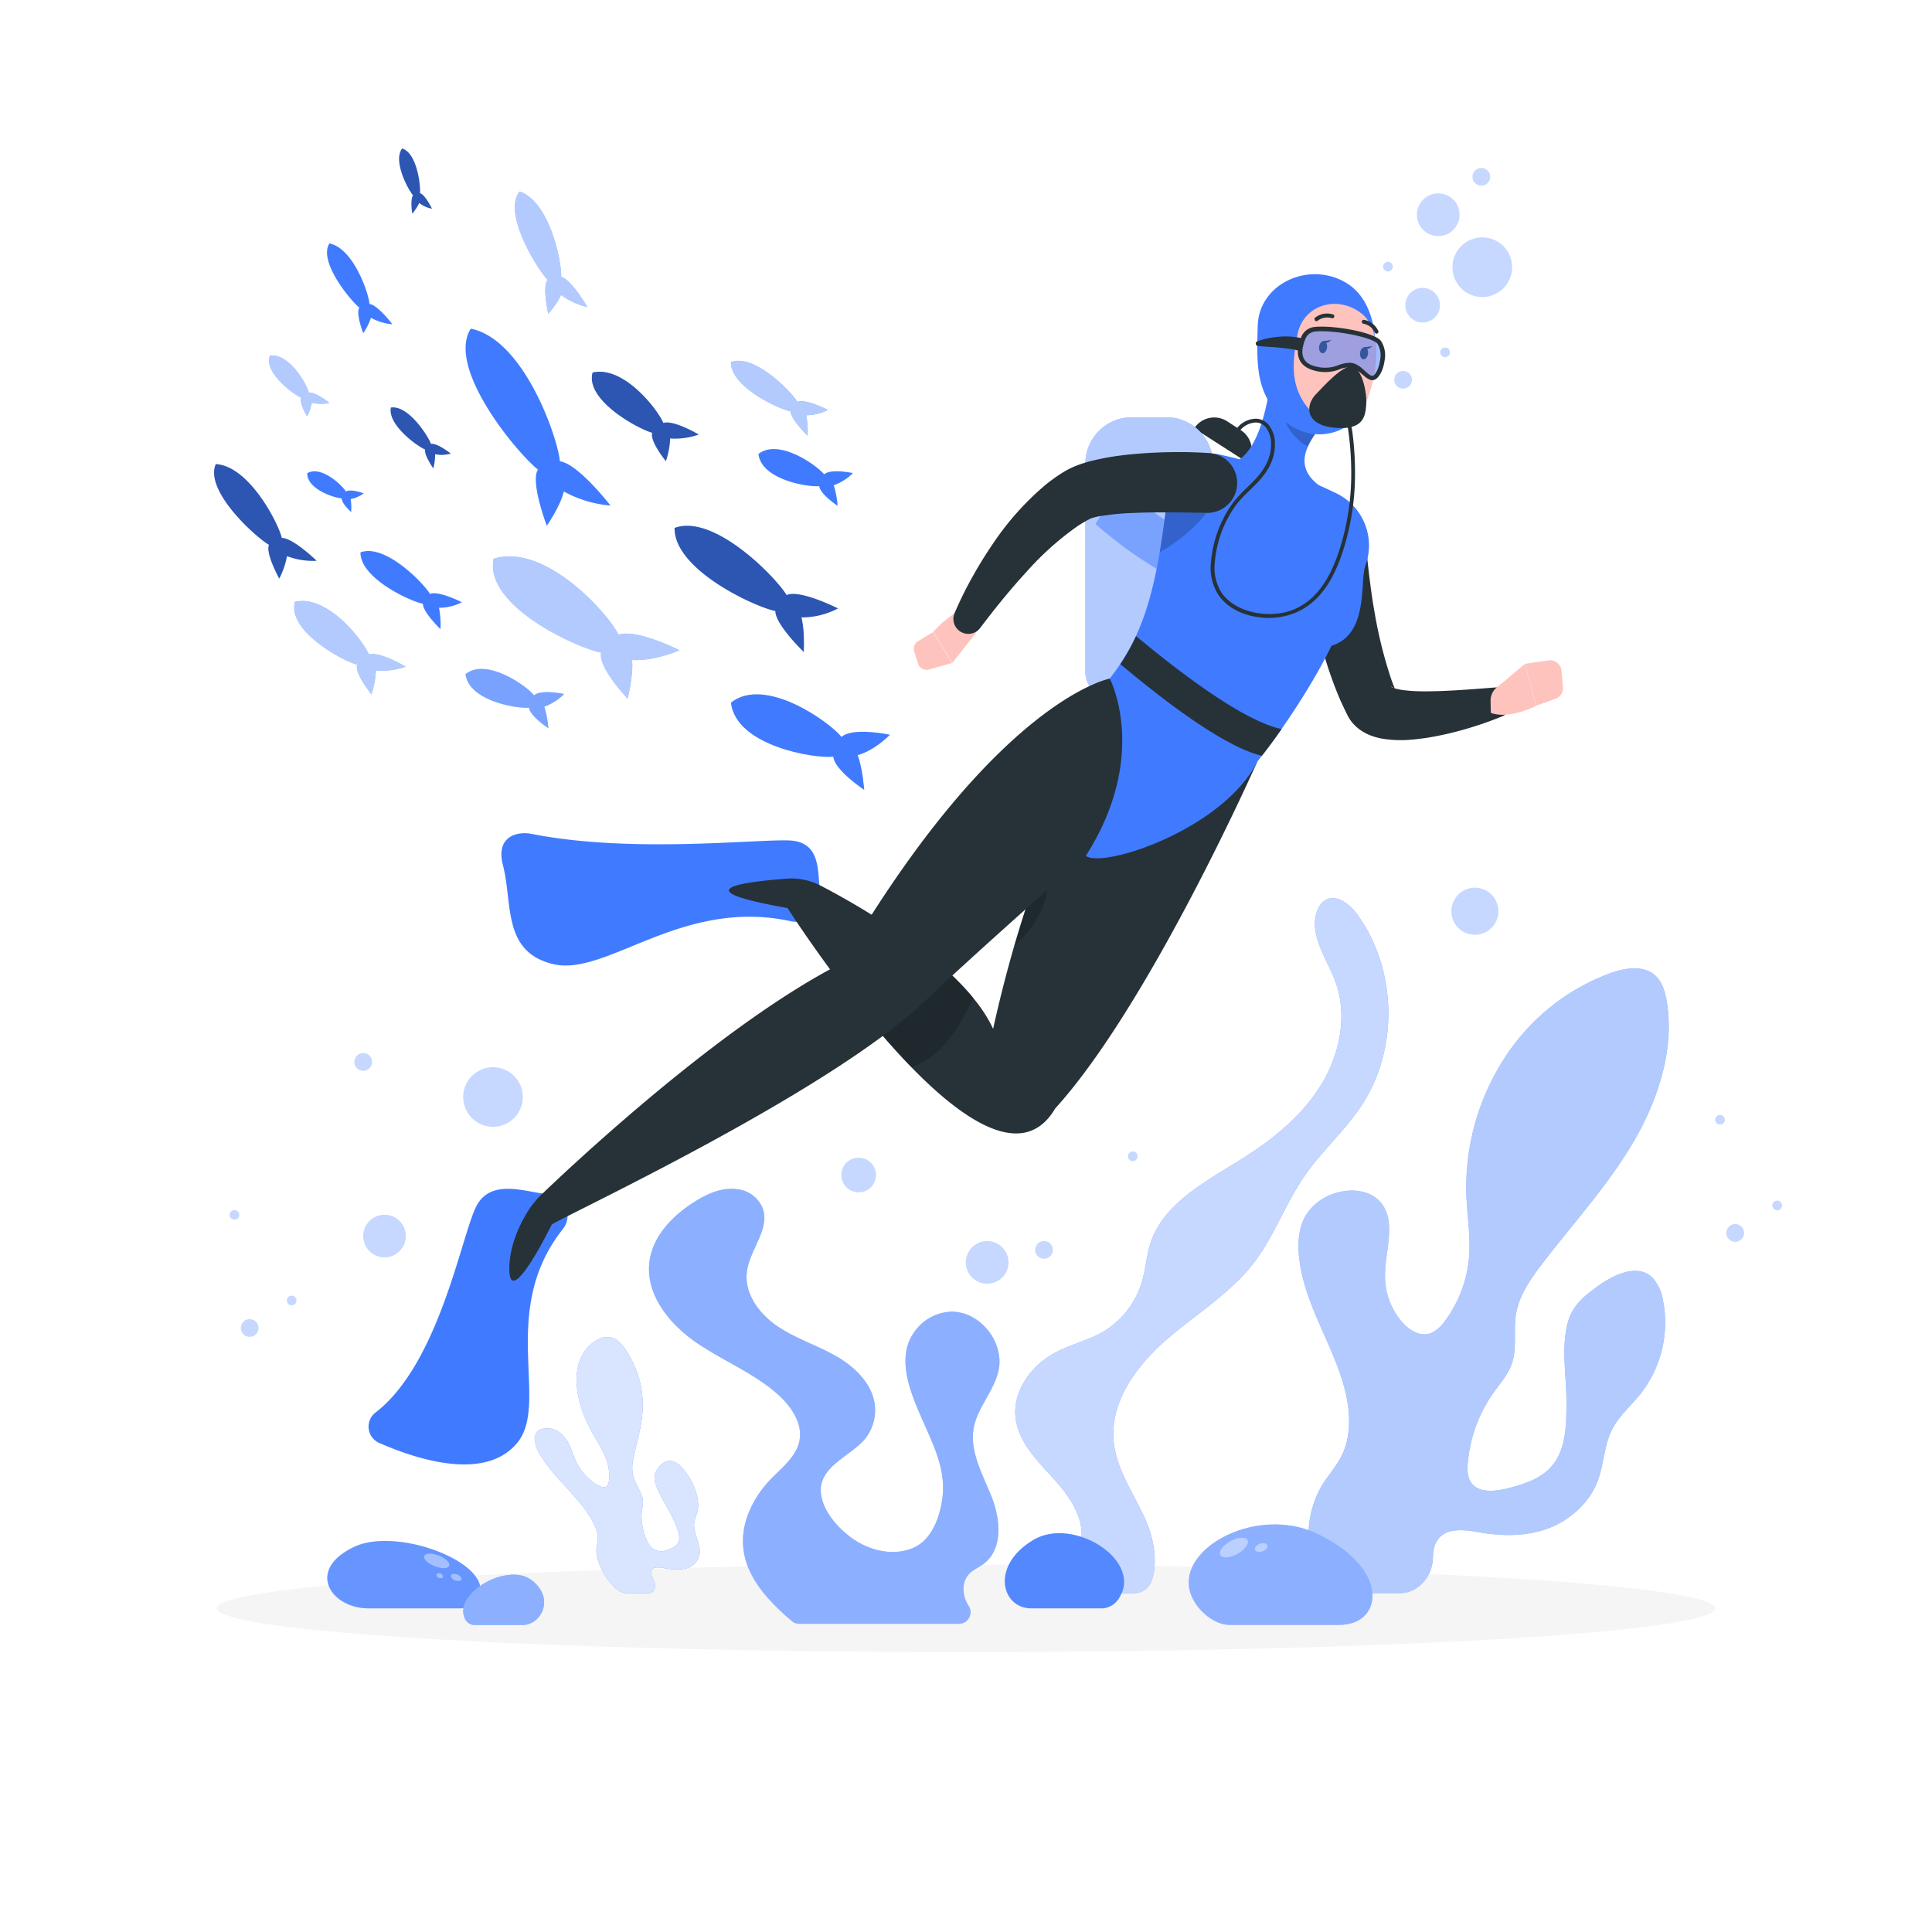 <svg class="animated" id="freepik_stories-diving" xmlns="http://www.w3.org/2000/svg" viewBox="0 0 500 500" version="1.1" xmlns:xlink="http://www.w3.org/1999/xlink" xmlns:svgjs="http://svgjs.com/svgjs"><style>svg#freepik_stories-diving:not(.animated) .animable {opacity: 0;}svg#freepik_stories-diving.animated #freepik--Plants--inject-58 {animation: 3s Infinite  linear floating;animation-delay: 0s;}svg#freepik_stories-diving.animated #freepik--Bubbles--inject-58 {animation: 3s Infinite  linear floating;animation-delay: 0s;}svg#freepik_stories-diving.animated #freepik--Fishes--inject-58 {animation: 3s Infinite  linear floating;animation-delay: 0s;}svg#freepik_stories-diving.animated #freepik--Character--inject-58 {animation: 3s Infinite  linear floating;animation-delay: 0s;}            @keyframes floating {                0% {                    opacity: 1;                    transform: translateY(0px);                }                50% {                    transform: translateY(-10px);                }                100% {                    opacity: 1;                    transform: translateY(0px);                }            }        .animator-hidden { display: none; }</style><g id="freepik--background-complete--inject-58" class="animable animator-hidden" style="transform-origin: 250px 219.576px;"><rect y="382.4" width="500" height="0.25" style="fill: rgb(235, 235, 235); transform-origin: 250px 382.525px;" id="elf40viksub65" class="animable"></rect><rect x="416.78" y="398.49" width="33.12" height="0.25" style="fill: rgb(235, 235, 235); transform-origin: 433.34px 398.615px;" id="eld38dbgcsjw9" class="animable"></rect><rect x="322.53" y="401.21" width="8.69" height="0.25" style="fill: rgb(235, 235, 235); transform-origin: 326.875px 401.335px;" id="el8jfyluwm5zl" class="animable"></rect><rect x="396.59" y="389.21" width="19.19" height="0.25" style="fill: rgb(235, 235, 235); transform-origin: 406.185px 389.335px;" id="el0fw2az25p8xc" class="animable"></rect><rect x="52.46" y="390.89" width="43.19" height="0.25" style="fill: rgb(235, 235, 235); transform-origin: 74.055px 391.015px;" id="elukfnim6amj" class="animable"></rect><rect x="104.56" y="390.89" width="6.33" height="0.25" style="fill: rgb(235, 235, 235); transform-origin: 107.725px 391.015px;" id="elvzzxychg3mp" class="animable"></rect><rect x="131.47" y="395.11" width="93.68" height="0.25" style="fill: rgb(235, 235, 235); transform-origin: 178.31px 395.235px;" id="elik21gmuht2b" class="animable"></rect><path d="M237,337.8H43.91a5.71,5.71,0,0,1-5.7-5.71V60.66A5.71,5.71,0,0,1,43.91,55H237a5.71,5.71,0,0,1,5.71,5.71V332.09A5.71,5.71,0,0,1,237,337.8ZM43.91,55.2a5.46,5.46,0,0,0-5.45,5.46V332.09a5.46,5.46,0,0,0,5.45,5.46H237a5.47,5.47,0,0,0,5.46-5.46V60.66A5.47,5.47,0,0,0,237,55.2Z" style="fill: rgb(235, 235, 235); transform-origin: 140.46px 196.4px;" id="el5ehsjw2b16" class="animable"></path><path d="M453.31,337.8H260.21a5.72,5.72,0,0,1-5.71-5.71V60.66A5.72,5.72,0,0,1,260.21,55h193.1A5.71,5.71,0,0,1,459,60.66V332.09A5.71,5.71,0,0,1,453.31,337.8ZM260.21,55.2a5.47,5.47,0,0,0-5.46,5.46V332.09a5.47,5.47,0,0,0,5.46,5.46h193.1a5.47,5.47,0,0,0,5.46-5.46V60.66a5.47,5.47,0,0,0-5.46-5.46Z" style="fill: rgb(235, 235, 235); transform-origin: 356.75px 196.4px;" id="elqlhmt4z2rdh" class="animable"></path><path d="M228.16,153.7c93.58-.7,195.17,23.4,246.79,15.12,7.91-1.27,14.72,2.76,14.72,8.63h0c0,3.76-2.82,7.48-7.35,9.57-91.77,42.24-242.5,15.66-315.08,12.28-48.22-2.25-99.69,18.61-130,33.64-12.1,6-26.87.83-26.87-9.37h0c0-4.93,3.65-9.79,9.51-12.66C49.33,196.45,142.43,154.35,228.16,153.7Z" style="fill: rgb(250, 250, 250); transform-origin: 250.02px 194.588px;" id="elmh9xqtydo9c" class="animable"></path><path d="M271.84,39C178.26,49.44,76.67,94.38,25.05,89.47a13.5,13.5,0,0,0-14.72,13.47h0a13.43,13.43,0,0,0,7.36,12c91.76,45.94,242.49-8.33,315.07-21.75,48.22-8.91,99.69,13,130,29.65a18.15,18.15,0,0,0,26.87-15.93h0a18.15,18.15,0,0,0-9.51-16C450.67,75,357.57,29.43,271.84,39Z" style="fill: rgb(250, 250, 250); transform-origin: 249.98px 85.379px;" id="elolhx2ebuqjr" class="animable"></path><path d="M411.27,346.47c4.29-2.33,9.48-2.52,13.81-4.77a16.11,16.11,0,0,0,7.85-9.4,5.69,5.69,0,0,0-.07-4.42c-1.61-2.88-5.83-2-9.13-2.07a12.72,12.72,0,0,1-11.93-9.9,6.39,6.39,0,0,1,.37-4.23c.94-1.78,3-2.64,4.73-3.57a27.91,27.91,0,0,0,13.64-16.67,3.45,3.45,0,0,0,0-2.66c-.65-1.13-2.24-1.23-3.54-1-5.46.77-10.37,3.93-15.84,4.59s-12.27-3.07-11.44-8.51c.58-3.81,4.44-6,7.55-8.32a32.53,32.53,0,0,0,7.1-7.15,8.46,8.46,0,0,0,2-4.75c0-4-4.77-6.42-8.7-5.86s-7.3,3-10.93,4.65a5.56,5.56,0,0,1-3,.67,4.94,4.94,0,0,1-3.32-2.53c-3-4.91-1.61-11.37,1-16.54s6.24-9.88,7.68-15.47c.86-3.29.74-7.19-1.65-9.61-3.94-4-11.2-1.12-14.09,3.68s-3.05,10.71-4.52,16.12c-.43,1.55-1.13,3.25-2.62,3.84s-3.45-.33-4.69-1.55c-3.5-3.42-4.5-8.66-4.49-13.56,0-4.55.92-9.08.51-13.63a5.24,5.24,0,0,0-1.29-3.27c-3.59-3.66-13.18-.34-16.64,2-3.23,2.19-5.73,6.36-4.5,10.32.73,2.32,2.56,4.12,3.61,6.32s.95,5.39-1.26,6.41a5.49,5.49,0,0,1-3.29.14,34.63,34.63,0,0,1-16.4-7.82c-2.65-2.3-5-5-8-6.86-5.17-3.21-12.62-2.18-13.46,4.85a10.85,10.85,0,0,0,2.47,7.87,18.58,18.58,0,0,0,6.71,5,65,65,0,0,0,7.95,2.89c6.29,2,12.54,4.32,18.15,7.8,1.05.66,2.22,1.68,1.95,2.89s-1.81,1.62-3.07,1.74a61.17,61.17,0,0,1-34.09-6.7c-6.87-3.61-13.58-8.68-21.34-8.57a7,7,0,0,0-4,1c-2,1.42-2.42,4.33-1.6,6.62a14.34,14.34,0,0,0,4.46,5.69,61.21,61.21,0,0,0,17.61,10.7c7.71,3,24.61,7.62,19.48,13.77s-13.27,3.05-19.19.05c-5-2.56-8.85-7-13.53-10.18s-11.25-4.9-15.83-1.58a7.35,7.35,0,0,0-3,4.68c-.54,3.46,2,6.68,4.71,8.84,11.05,8.67,43.17,8.78,37.91,17.62s-22.53.94-31.69-5.21c-5.54-3.71-11.14-9.14-17.7-8a5.46,5.46,0,0,0-4.27,3c-1,2.55,1,5.25,3,7.09a42.68,42.68,0,0,0,15.93,9.07c3.64,1.13,7.47,1.78,10.85,3.53s6.37,4.94,6.48,8.75a5,5,0,0,1-1.74,4.19c-1.78,1.34-4.3.8-6.41.06a52.48,52.48,0,0,1-17.06-9.84c-2.41-2.08-5.79-4.52-8.41-2.7-1.77,1.22-2,3.91-1,5.84s2.76,3.28,4.5,4.55l17.23,12.69c2.76,2,5.8,4.61,5.7,8-.1,3.63-4,6.23-7.66,6.11s-6.89-2.22-9.74-4.47a65.78,65.78,0,0,1-8.66-8.19c-1.07-1.21-2.37-2.57-4-2.42-2.44.24-3.07,3.56-2.56,6,2.5,11.72,15.09,18.14,21.64,28.18,4.37,6.71,6.53,15.6,13.61,19.32l130.19.74c2.28-1.73,4.68-1.41,5.42-3a2.89,2.89,0,0,0-1.52-4c-1.19-.59-2.6-.48-3.88-.81s-2.59-1.51-2.2-2.78a2.89,2.89,0,0,1,1.48-1.5c2.63-1.47,5.69-2.06,8.28-3.6s6.84-3.63,3.74-7.46-10.73.62-16.09.93c-2.78.17-5.9.21-7.94-1.68C404.07,355.14,407,348.8,411.27,346.47Z" style="fill: rgb(240, 240, 240); transform-origin: 344.019px 295.655px;" id="el23z2i2tad77" class="animable"></path><path d="M78.69,356.24c-2.88-1.7-6.64-1.83-9.55-3.48a9.56,9.56,0,0,1-4.7-6.84,4.29,4.29,0,0,1,.53-3.21c1.48-2.1,4.46-1.48,6.87-1.51A11.19,11.19,0,0,0,81.59,334a4.58,4.58,0,0,0,.18-3.08c-.49-1.3-1.86-1.92-3.06-2.6a16.64,16.64,0,0,1-8.13-12.14,2.57,2.57,0,0,1,.28-1.93,2.77,2.77,0,0,1,2.69-.77c3.89.56,7.13,2.86,11,3.34s9.26-2.23,9.24-6.19c0-2.78-2.58-4.4-4.6-6.06a19.29,19.29,0,0,1-4.4-5.2,5.52,5.52,0,0,1-.93-3.46c.4-2.9,4.17-4.68,7-4.27s5,2.21,7.45,3.39a3.85,3.85,0,0,0,2.11.49,4.44,4.44,0,0,0,2.69-1.85c2.74-3.57,2.4-8.28,1.07-12s-3.47-7.19-3.93-11.26c-.26-2.4.24-5.24,2.24-7,3.3-2.91,8.28-.82,9.86,2.68s1.07,7.8,1.57,11.73c.14,1.14.46,2.37,1.49,2.8s2.54-.24,3.58-1.12c2.91-2.5,4.21-6.31,4.73-9.88.48-3.31.3-6.61,1.09-9.93a4.55,4.55,0,0,1,1.29-2.37c3-2.67,9.63-.25,11.9,1.46a6.25,6.25,0,0,1,2.17,7.51c-.78,1.69-2.31,3-3.31,4.6s-1.27,3.93.23,4.67a3.91,3.91,0,0,0,2.38.1,29.78,29.78,0,0,0,12.78-5.69c2.18-1.67,4.16-3.65,6.53-5,4.11-2.34,9.43-1.59,9.28,3.53a9.14,9.14,0,0,1-2.64,5.73,16.48,16.48,0,0,1-5.43,3.66,54.32,54.32,0,0,1-6.1,2.11,68.68,68.68,0,0,0-14.06,5.68c-.83.48-1.79,1.22-1.72,2.1s1.14,1.18,2,1.27a48.15,48.15,0,0,0,25.54-4.88c5.4-2.62,10.82-6.32,16.46-6.24a4.58,4.58,0,0,1,2.79.76c1.29,1,1.29,3.15.45,4.82a13,13,0,0,1-3.86,4.14,53.71,53.71,0,0,1-14,7.79c-5.94,2.22-18.74,5.55-15.67,10s9.33,2.22,14,0c3.95-1.86,7.2-5.1,10.95-7.41s8.72-3.57,11.69-1.15a4.48,4.48,0,0,1,1.69,3.41c0,2.52-2.14,4.86-4.38,6.44-9,6.31-32.38,6.39-29.49,12.82s16.29.69,23.63-3.79c4.43-2.7,9.1-6.65,13.74-5.8a3.28,3.28,0,0,1,2.79,2.17c.46,1.85-1.29,3.82-3,5.16a37.17,37.17,0,0,1-12.58,6.6c-2.77.83-5.62,1.3-8.27,2.57s-5.17,3.6-5.66,6.37a3.23,3.23,0,0,0,.81,3c1.15,1,3.05.58,4.66.05A46.09,46.09,0,0,0,186,328.79c2-1.52,4.7-3.3,6.42-2,1.16.9,1,2.85.1,4.26a12.4,12.4,0,0,1-3.76,3.32l-13.91,9.23c-2.23,1.48-4.72,3.36-5,5.85s2.27,4.53,4.92,4.44,5.26-1.61,7.58-3.24a61.11,61.11,0,0,0,7.18-6c.91-.88,2-1.87,3.15-1.76,1.75.17,1.85,2.59,1.22,4.33-3.08,8.54-12.93,13.21-18.79,20.53-3.9,4.88-6.43,11.35-12,14.06l-94.87.54c-1.46-1.26-3.25-1-3.61-2.22a2.41,2.41,0,0,1,1.54-2.9,15,15,0,0,1,2.91-.59c1-.24,2-1.1,1.9-2a1.69,1.69,0,0,0-.92-1.09c-1.75-1.08-3.92-1.51-5.64-2.63s-4.59-2.64-1.92-5.43,7.75.46,11.62.68c2,.12,4.27.16,6-1.22C83,362.55,81.56,357.94,78.69,356.24Z" style="fill: rgb(240, 240, 240); transform-origin: 128.963px 319.24px;" id="elevfz89wjmnr" class="animable"></path><path d="M344,228.39s5-1.07,6.55.3c1.64-2,10.37-8.3,15-4.64-.66,5.84-11.25,7.6-13.85,7.32-.18,1.84-4.19,4.49-4.19,4.49a20.29,20.29,0,0,1,.89-4.69A11.37,11.37,0,0,1,344,228.39Z" style="fill: rgb(230, 230, 230); transform-origin: 354.775px 229.394px;" id="el173dh6tk01yh" class="animable"></path><path d="M380.69,214.89c1.3-2.73,9.88-12.46,16.9-10.28,1.3,6.36-11.21,12-14.54,12.7.43,2-3.58,6.22-3.58,6.22a19.27,19.27,0,0,1-.6-5.24,16.11,16.11,0,0,1-6.42-1.33S378.33,214,380.69,214.89Z" style="fill: rgb(230, 230, 230); transform-origin: 385.067px 213.912px;" id="elkwqbvps9rq" class="animable"></path><path d="M391.6,192.53c1.07,1.65-1.2,7.6-1.2,7.6a17.49,17.49,0,0,1-2.3-4.64,15.89,15.89,0,0,1-6.34,1.9s4.4-5.65,6.87-6c.28-3.21,4.89-16.55,12.06-17.94C404,178.81,394.44,190.28,391.6,192.53Z" style="fill: rgb(230, 230, 230); transform-origin: 391.569px 186.79px;" id="elzv20g7yfhvq" class="animable"></path><path d="M361.77,190.42c-.39,3.47-6.68,4.51-8.22,4.35-.11,1.09-2.49,2.66-2.49,2.66a11.92,11.92,0,0,1,.53-2.78A6.76,6.76,0,0,1,349,193s3-.64,3.89.17C353.86,192,359,188.25,361.77,190.42Z" style="fill: rgb(230, 230, 230); transform-origin: 355.385px 193.593px;" id="el731826k6pt5" class="animable"></path><path d="M357.4,184.66c0,1.06-2.27,3.28-2.27,3.28a10.9,10.9,0,0,1,.19-2.77,6.26,6.26,0,0,1-2.95-.72s3.07-1.55,4.12-1.07c.87-1.44,5.85-6.56,9-5.39C365.54,181.35,359.05,184.33,357.4,184.66Z" style="fill: rgb(230, 230, 230); transform-origin: 358.93px 182.879px;" id="eliaufbbp5q9l" class="animable"></path><path d="M390.2,171.44a10.35,10.35,0,0,1-1.73-2.54,9.37,9.37,0,0,1-3.57,1.64s2.12-3.69,3.54-4.08c-.1-1.91,1.51-10.13,5.61-11.55,2.39,2.87-2.29,10.4-3.77,12C391.05,167.75,390.2,171.44,390.2,171.44Z" style="fill: rgb(230, 230, 230); transform-origin: 389.809px 163.175px;" id="elwh541aejlza" class="animable"></path><path d="M392.12,223.06c1-1.26,6.42-5.14,9.26-2.87-.4,3.62-7,4.71-8.57,4.54-.11,1.14-2.6,2.78-2.6,2.78a12.91,12.91,0,0,1,.55-2.91,7.05,7.05,0,0,1-2.7-1.72S391.18,222.21,392.12,223.06Z" style="fill: rgb(230, 230, 230); transform-origin: 394.72px 223.501px;" id="elsfwc743t5x" class="animable"></path><path d="M406.19,209.35c.91-1.51,6.1-6.85,9.4-5.63,0,3.51-6.73,6.62-8.45,7,0,1.1-2.37,3.42-2.37,3.42a11.33,11.33,0,0,1,.19-2.89,6.56,6.56,0,0,1-3.07-.75S405.1,208.85,406.19,209.35Z" style="fill: rgb(230, 230, 230); transform-origin: 408.74px 208.84px;" id="el9wk7ogohvj" class="animable"></path><path d="M414.49,217.53c.68-1.75,5.54-8.14,10-7.12,1.09,3.88-6.38,8-8.41,8.51.36,1.21-1.93,4-1.93,4a11.81,11.81,0,0,1-.6-3.21,9.82,9.82,0,0,1-4-.53S413,217.09,414.49,217.53Z" style="fill: rgb(230, 230, 230); transform-origin: 417.074px 216.61px;" id="elpk8zstjmn1" class="animable"></path><path d="M417.57,195.5c.49-.83,3.33-3.57,5.2-2.48.07,2.16-3.69,3.36-4.65,3.4,0,.68-1.29,1.85-1.29,1.85a7.26,7.26,0,0,1,.08-1.75,4.14,4.14,0,0,1-1.74-.78S417,195.08,417.57,195.5Z" style="fill: rgb(230, 230, 230); transform-origin: 418.971px 195.519px;" id="eldc04dbmo2hd" class="animable"></path><path d="M355.65,217.19a18.5,18.5,0,0,1,.33-4.67,10.59,10.59,0,0,1-5-1.21s5.18-2.61,6.95-1.81c1.46-2.43,9.84-11.05,15.16-9.08.07,5.67-10.86,10.68-13.64,11.24C359.53,213.44,355.65,217.19,355.65,217.19Z" style="fill: rgb(230, 230, 230); transform-origin: 362.035px 208.66px;" id="elta60r35ayc" class="animable"></path><path d="M376.14,187.53c.35,1.16-1.85,3.84-1.85,3.84a11.59,11.59,0,0,1-.58-3.07,9.6,9.6,0,0,1-3.86-.51s3.35-2,4.79-1.58c.65-1.68,5.31-7.81,9.56-6.83C385.24,183.09,378.08,187,376.14,187.53Z" style="fill: rgb(230, 230, 230); transform-origin: 377.076px 185.322px;" id="el2c7ltfppphc" class="animable"></path><path d="M421.54,204.86s3.18-3.1,4.72-3.09c.45-1.94,4.41-9.73,8.93-10,1.58,3.56-5.27,9.78-7.2,10.92.52,1.11-1.38,4.56-1.38,4.56a11,11,0,0,1-1-3A9.81,9.81,0,0,1,421.54,204.86Z" style="fill: rgb(230, 230, 230); transform-origin: 428.482px 199.51px;" id="elyqkqn9b0xpg" class="animable"></path><path d="M406.86,189.81c.16.72-1.11,2.56-1.11,2.56a7.78,7.78,0,0,1-.25-1.92,4.35,4.35,0,0,1-2.11-.09s1.89-1.48,2.67-1.3c.4-1.1,3.1-5.29,5.42-4.92C412,186.44,407.94,189.36,406.86,189.81Z" style="fill: rgb(230, 230, 230); transform-origin: 407.458px 188.243px;" id="el45vl2pvfuxq" class="animable"></path><path d="M408.6,157.93a7,7,0,0,1-1-1.44,3.86,3.86,0,0,1-1.72.76s.93-1.92,1.63-2.08c-.12-1,.41-5.43,2.4-6,1.29,1.64-.79,5.54-1.48,6.33C408.9,156,408.6,157.93,408.6,157.93Z" style="fill: rgb(230, 230, 230); transform-origin: 408.102px 153.55px;" id="elg1xcw2sj2ru" class="animable"></path><path d="M423.63,182.81c.31.68-.79,2.51-.79,2.51a7,7,0,0,1-.63-1.83,5.91,5.91,0,0,1-2.41,0s1.87-1.53,2.79-1.4c.25-1.09,2.55-5.26,5.25-5C428.81,179.27,424.77,182.31,423.63,182.81Z" style="fill: rgb(230, 230, 230); transform-origin: 423.895px 181.199px;" id="el8u9ivog9l7s" class="animable"></path><path d="M415.73,170.62c.5.75-.51,3.46-.51,3.46a7.91,7.91,0,0,1-1.07-2.09,7.27,7.27,0,0,1-2.87.88s2-2.59,3.1-2.74c.12-1.46,2.17-7.54,5.42-8.2C421.33,164.35,417,169.6,415.73,170.62Z" style="fill: rgb(230, 230, 230); transform-origin: 415.702px 168.005px;" id="elr1e4jmm3nir" class="animable"></path><path d="M431.31,163.85s2.23-3.68,3.93-3.81c-.31-2.17.88-11,5.73-11.75,3.18,3.74-1.8,11.18-3.46,12.6,1,1.16.33,5.11.33,5.11a16.54,16.54,0,0,1-2.34-3.22A9.52,9.52,0,0,1,431.31,163.85Z" style="fill: rgb(230, 230, 230); transform-origin: 436.66px 157.145px;" id="elersb1n101cm" class="animable"></path><path d="M416.06,135c-.1-2.53,2.49-13,8.53-14.14,3.41,4.21-3.65,13.24-5.86,15,1.09,1.3-.25,6-.25,6a16.36,16.36,0,0,1-2.46-3.65,13.41,13.41,0,0,1-5.26,1.5S414,135.23,416.06,135Z" style="fill: rgb(230, 230, 230); transform-origin: 418.132px 131.36px;" id="el5189ezrzmj9" class="animable"></path><path d="M320.22,230.05c.89-2.37,7.37-11,13.36-9.69,1.5,5.2-8.52,10.77-11.25,11.53.5,1.63-2.55,5.42-2.55,5.42a16,16,0,0,1-.85-4.32,13.37,13.37,0,0,1-5.43-.67S318.19,229.46,320.22,230.05Z" style="fill: rgb(230, 230, 230); transform-origin: 323.616px 228.768px;" id="elmylng65vvl" class="animable"></path><path d="M415.86,112.46c1.43.81,2.05,6.09,2.05,6.09a14.7,14.7,0,0,1-3.49-2.54,13.3,13.3,0,0,1-4,3.85s1.07-5.88,2.78-7.08c-1-2.47-2.78-14.12,2-17.92C419.75,97.53,417.1,109.71,415.86,112.46Z" style="fill: rgb(230, 230, 230); transform-origin: 414.165px 107.36px;" id="elsao9vs01i0n" class="animable"></path><path d="M392.62,124.18c1.05,2.72-3.2,5.92-4.41,6.39.35.85-.81,2.93-.81,2.93a10.28,10.28,0,0,1-.68-2.26,5.65,5.65,0,0,1-2.56-.22s2-1.63,2.95-1.37C387.36,128.37,389.76,123.63,392.62,124.18Z" style="fill: rgb(230, 230, 230); transform-origin: 388.473px 128.818px;" id="el5zb9dnxrqdj" class="animable"></path><path d="M387.16,121.61c.43.77-.42,3.3-.42,3.3a9.1,9.1,0,0,1-.92-2.12,5.21,5.21,0,0,1-2.46.6S385,121.06,386,121c.08-1.4,1.78-7.11,4.57-7.46C391.9,116,388.25,120.72,387.16,121.61Z" style="fill: rgb(230, 230, 230); transform-origin: 387.109px 119.225px;" id="el6jruspk4bwj" class="animable"></path><path d="M406.32,99.16a8.55,8.55,0,0,1-2.27-1.2,7.93,7.93,0,0,1-2,2.59s.14-3.55,1-4.39c-.81-1.37-2.8-8.07-.31-10.7,2.88,1.19,2.33,8.57,1.83,10.3C405.52,96.11,406.32,99.16,406.32,99.16Z" style="fill: rgb(230, 230, 230); transform-origin: 403.924px 93.005px;" id="elsznzwxz6pb" class="animable"></path><path d="M422.18,152.29c.08-1.35,1.86-6.6,4.89-6.45,1.49,2.65-2.43,6.58-3.61,7.25.48.82-.4,3.14-.4,3.14A10.61,10.61,0,0,1,422,154a5.91,5.91,0,0,1-2.67.15S421.14,152.17,422.18,152.29Z" style="fill: rgb(230, 230, 230); transform-origin: 423.367px 151.033px;" id="eluuk6duf141e" class="animable"></path><path d="M436.93,136.12c.09-1.46,1.87-7.41,4.78-7.78,1.39,2.58-2.42,7.49-3.56,8.41.45.8-.43,3.45-.43,3.45a9.53,9.53,0,0,1-1-2.22,5.43,5.43,0,0,1-2.57.63S435.93,136.18,436.93,136.12Z" style="fill: rgb(230, 230, 230); transform-origin: 438.081px 134.27px;" id="elb3o7hfbzpm4" class="animable"></path><path d="M437.1,117.05c.46-1.5,4.1-7.12,7.86-6.54,1.14,3.16-4.82,7-6.48,7.6.38,1-1.36,3.45-1.36,3.45a10.11,10.11,0,0,1-.7-2.64,8.34,8.34,0,0,1-3.38-.19S435.82,116.77,437.1,117.05Z" style="fill: rgb(230, 230, 230); transform-origin: 439.072px 116.014px;" id="elbmcjo0yont" class="animable"></path><path d="M434.72,101.1c0-.8,1.09-3.93,2.89-3.84.89,1.57-1.43,3.91-2.13,4.31.29.49-.23,1.87-.23,1.87a6,6,0,0,1-.62-1.33,3.53,3.53,0,0,1-1.59.1S434.1,101,434.72,101.1Z" style="fill: rgb(230, 230, 230); transform-origin: 435.425px 100.349px;" id="el07nn7r8oxqux" class="animable"></path><path d="M398.43,146.34a15.4,15.4,0,0,1-1.57-3.58,8.8,8.8,0,0,1-4.14,1s2.82-3.92,4.44-4c.15-2.37,3-12,7.71-12.58,2.24,4.17-3.91,12.09-5.75,13.59C399.85,142.07,398.43,146.34,398.43,146.34Z" style="fill: rgb(230, 230, 230); transform-origin: 399.037px 136.76px;" id="elmtx2t6qmiq" class="animable"></path><path d="M312.56,221.42a15.4,15.4,0,0,1-1.57-3.58,8.8,8.8,0,0,1-4.14,1s2.82-3.92,4.44-4c.15-2.36,3-12,7.71-12.58,2.24,4.17-3.91,12.1-5.75,13.59C314,217.15,312.56,221.42,312.56,221.42Z" style="fill: rgb(230, 230, 230); transform-origin: 313.167px 211.84px;" id="el5wxeclvcggb" class="animable"></path><path d="M402.13,116.5c.7.72.11,3.55.11,3.55a9.31,9.31,0,0,1-1.61-2,8,8,0,0,1-3.05,1.11s1.7-2.77,2.93-3c-.17-1.49.91-7.82,4.44-8.73C407.15,109.7,403.36,115.36,402.13,116.5Z" style="fill: rgb(230, 230, 230); transform-origin: 401.602px 113.74px;" id="elc1lhkoa54uc" class="animable"></path><path d="M444.35,102.32s1.15-3.51,2.3-4.1c-.43-1.61-.5-8.9,2.74-10.83,2.55,2-.11,9.27-1.1,10.85.81.62.74,3.91.74,3.91a9.13,9.13,0,0,1-1.93-1.85A8.2,8.2,0,0,1,444.35,102.32Z" style="fill: rgb(230, 230, 230); transform-origin: 447.407px 94.855px;" id="elkcvxgvflgzc" class="animable"></path><path d="M425.73,106.33c.39.46.17,2.31.17,2.31a6.18,6.18,0,0,1-.93-1.32,3.71,3.71,0,0,1-1.6.75s.83-1.83,1.48-2c-.14-1,.25-5.11,2.1-5.73C428.2,101.85,426.35,105.57,425.73,106.33Z" style="fill: rgb(230, 230, 230); transform-origin: 425.372px 104.49px;" id="eli2dhiwh3bbj" class="animable"></path><path d="M414.19,74.51a5.8,5.8,0,0,1-1.26-.69A3.22,3.22,0,0,1,412,75s-.05-1.78.4-2.17c-.48-.72-1.79-4.17-.55-5.39,1.58.72,1.55,4.41,1.35,5.25C413.65,73,414.19,74.51,414.19,74.51Z" style="fill: rgb(230, 230, 230); transform-origin: 412.761px 71.22px;" id="elzk0omhrowh" class="animable"></path><path d="M435.94,81.61c.5.38.39,2.17.39,2.17a5.76,5.76,0,0,1-1.17-1.12,5,5,0,0,1-1.77,1s.79-1.85,1.52-2.11c-.23-.9-.14-4.88,1.94-5.75C438.41,77,436.59,80.8,435.94,81.61Z" style="fill: rgb(230, 230, 230); transform-origin: 435.428px 79.79px;" id="el4629ts9my7v" class="animable"></path><path d="M421.77,87.77c.66.36,1,2.76,1,2.76a6.58,6.58,0,0,1-1.6-1.15,6,6,0,0,1-1.79,1.77s.47-2.68,1.24-3.23c-.48-1.12-1.31-6.41.84-8.15C423.49,81,422.32,86.51,421.77,87.77Z" style="fill: rgb(230, 230, 230); transform-origin: 421.075px 85.46px;" id="el79o6nogr33b" class="animable"></path><path d="M303.25,193.75s4.75-2,6.49-1c1.22-2.32,8.57-10.15,13.79-7.44.49,5.85-9.56,9.63-12.17,9.86.18,1.83-3.24,5.21-3.24,5.21a20.37,20.37,0,0,1,0-4.77A11.5,11.5,0,0,1,303.25,193.75Z" style="fill: rgb(230, 230, 230); transform-origin: 313.399px 192.564px;" id="eltsrivzxngc" class="animable"></path><path d="M336.67,178.09c.74-2.94,7.28-14.14,14.59-13.36,2.5,6-8.68,14-11.82,15.27.82,1.87-2.31,6.8-2.31,6.8a19.11,19.11,0,0,1-1.59-5,16,16,0,0,1-6.56-.06S334.17,177.67,336.67,178.09Z" style="fill: rgb(230, 230, 230); transform-origin: 340.301px 175.746px;" id="el2o3x9w7h276" class="animable"></path><path d="M343,149.35c1.37,1.42.3,7.69.3,7.69a17.53,17.53,0,0,1-3.16-4.1,15.94,15.94,0,0,1-5.85,3.09s3.22-6.41,5.58-7.2c-.35-3.2,1.6-17.18,8.37-19.94C352.57,133.49,345.39,146.6,343,149.35Z" style="fill: rgb(230, 230, 230); transform-origin: 341.945px 142.965px;" id="el3ubsrnigqm" class="animable"></path><path d="M313.37,153.05c.29,3.48-5.68,5.72-7.23,5.86.11,1.09-1.92,3.09-1.92,3.09a12,12,0,0,1,0-2.84,6.81,6.81,0,0,1-2.87-1.11s2.82-1.21,3.86-.58C305.91,156.09,310.27,151.45,313.37,153.05Z" style="fill: rgb(230, 230, 230); transform-origin: 307.365px 157.359px;" id="el404v3q2baqp" class="animable"></path><path d="M308,148.25c.23,1-1.6,3.65-1.6,3.65a10.86,10.86,0,0,1-.35-2.75,6.23,6.23,0,0,1-3-.14s2.72-2.11,3.84-1.85c.57-1.58,4.47-7.56,7.79-7C315.31,143.43,309.52,147.6,308,148.25Z" style="fill: rgb(230, 230, 230); transform-origin: 308.889px 146.012px;" id="elnavpxynt7v8" class="animable"></path><path d="M337.6,128.93a10.45,10.45,0,0,1-2.2-2.16,9.36,9.36,0,0,1-3.18,2.3s1.36-4,2.68-4.69c-.47-1.85-.48-10.23,3.27-12.41,2.91,2.35-.23,10.65-1.38,12.46C337.71,125.15,337.6,128.93,337.6,128.93Z" style="fill: rgb(230, 230, 230); transform-origin: 335.796px 120.52px;" id="elyxdx0bjas2" class="animable"></path><path d="M333,202.39c.75-1.44,5.31-6.29,8.54-4.61.3,3.63-5.92,6-7.54,6.11.11,1.14-2,3.23-2,3.23a12.44,12.44,0,0,1,0-3,7.11,7.11,0,0,1-3-1.17S331.92,201.74,333,202.39Z" style="fill: rgb(230, 230, 230); transform-origin: 335.275px 202.275px;" id="el7btd3y3kjem" class="animable"></path><path d="M360.61,163c.6-1.65,4.66-7.89,8.13-7.34.72,3.44-5.32,7.8-6.94,8.47.24,1.07-1.67,3.82-1.67,3.82a11.7,11.7,0,0,1-.36-2.88,6.47,6.47,0,0,1-3.16-.14S359.44,162.76,360.61,163Z" style="fill: rgb(230, 230, 230); transform-origin: 362.705px 161.788px;" id="elmow75v9mnco" class="animable"></path><path d="M370.34,169.46c.32-1.85,3.85-9.06,8.41-8.92,1.81,3.59-4.73,9-6.61,10,.58,1.12-1.12,4.31-1.12,4.31a11.72,11.72,0,0,1-1.21-3,10,10,0,0,1-4.06.26S368.78,169.31,370.34,169.46Z" style="fill: rgb(230, 230, 230); transform-origin: 372.407px 167.694px;" id="elyuht5z188p" class="animable"></path><path d="M369.1,147.24c.32-.9,2.57-4.14,4.62-3.44.49,2.11-3,4-3.91,4.24.17.66-.9,2.07-.9,2.07a7.92,7.92,0,0,1-.27-1.74,4.27,4.27,0,0,1-1.85-.42S368.41,147,369.1,147.24Z" style="fill: rgb(230, 230, 230); transform-origin: 370.278px 146.906px;" id="el8qov2wob5z" class="animable"></path><path d="M312.54,180.5a18.37,18.37,0,0,1-.58-4.65,10.65,10.65,0,0,1-5.11-.22s4.58-3.57,6.47-3.12c1-2.67,7.52-12.75,13.12-11.84,1.17,5.55-8.59,12.57-11.21,13.67C315.62,176.07,312.54,180.5,312.54,180.5Z" style="fill: rgb(230, 230, 230); transform-origin: 316.693px 170.556px;" id="elvcbuxg5uk19" class="animable"></path><path d="M326.91,147.44c.56,1.07-1.07,4.12-1.07,4.12a11.12,11.12,0,0,1-1.16-2.9,9.59,9.59,0,0,1-3.89.24s2.9-2.61,4.39-2.47c.32-1.77,3.7-8.69,8.06-8.55C335,141.32,328.71,146.54,326.91,147.44Z" style="fill: rgb(230, 230, 230); transform-origin: 327.169px 144.719px;" id="eleha82warxdo" class="animable"></path><path d="M374.8,155.66s2.52-3.65,4-3.94c.06-2,2.44-10.41,6.83-11.52,2.24,3.18-3.28,10.62-4.95,12.1.72,1-.48,4.75-.48,4.75a10.66,10.66,0,0,1-1.58-2.79A10,10,0,0,1,374.8,155.66Z" style="fill: rgb(230, 230, 230); transform-origin: 380.479px 148.625px;" id="elwkikdgvv9xe" class="animable"></path><path d="M357.49,143.74c.3.67-.59,2.72-.59,2.72a7.81,7.81,0,0,1-.62-1.84,4.39,4.39,0,0,1-2.09.32s1.57-1.82,2.37-1.79c.18-1.16,2-5.78,4.36-5.87C361.85,139.43,358.46,143.08,357.49,143.74Z" style="fill: rgb(230, 230, 230); transform-origin: 357.635px 141.87px;" id="elyt3drxl3hvm" class="animable"></path><path d="M353,112.12a7.07,7.07,0,0,1-1.21-1.23,3.87,3.87,0,0,1-1.54,1.07s.54-2.06,1.2-2.35c-.32-1-.65-5.4,1.19-6.39,1.57,1.36.29,5.59-.23,6.5C352.94,110.13,353,112.12,353,112.12Z" style="fill: rgb(230, 230, 230); transform-origin: 351.823px 107.67px;" id="elhfdfbzsjm0t" class="animable"></path><path d="M372.59,133.62c.44.6-.29,2.62-.29,2.62a7.06,7.06,0,0,1-1-1.68,6,6,0,0,1-2.36.51s1.54-1.87,2.47-1.92c0-1.11,1.49-5.65,4.17-6C377,129.15,373.61,132.91,372.59,133.62Z" style="fill: rgb(230, 230, 230); transform-origin: 372.431px 131.695px;" id="elx6x84m03wyi" class="animable"></path><path d="M362.49,123.19c.63.64.16,3.5.16,3.5a8,8,0,0,1-1.45-1.86,7.26,7.26,0,0,1-2.65,1.43s1.44-2.92,2.51-3.29c-.17-1.46.67-7.82,3.74-9.1C366.76,116,363.55,121.94,362.49,123.19Z" style="fill: rgb(230, 230, 230); transform-origin: 361.986px 120.28px;" id="eldulrm6wjfj7" class="animable"></path></g><g id="freepik--Shadow--inject-58" class="animable" style="transform-origin: 250px 416.24px;"><ellipse id="freepik--path--inject-58" cx="250" cy="416.24" rx="193.89" ry="11.32" style="fill: rgb(245, 245, 245); transform-origin: 250px 416.24px;" class="animable"></ellipse></g><g id="freepik--Plants--inject-58" class="animable" style="transform-origin: 258.29px 326.502px;"><path d="M424.7,360.56c-2.56,3.24-5.81,5.91-7.63,9.67-1.93,4-2,8.63-3.5,12.8-2.27,6.2-7.7,10.73-13.51,12.73s-11.94,1.75-17.78.71c-4.06-.72-9.34-1.23-11,3.63a8.08,8.08,0,0,0-.4,2.06c0,.35,0,.71-.05,1.06-.14,5-4,9.08-8.53,9.08H347.68a7.45,7.45,0,0,1-6.75-4.48,25.56,25.56,0,0,1,1.34-23.66c1.57-2.49,3.57-4.68,4.9-7.32,2.55-5.06,2.32-11.12,1.05-16.48-2.88-12.12-10.62-22.32-12-34.85-.43-3.81-.17-8,1.9-11.26a13.71,13.71,0,0,1,7.43-5.45c4.62-1.49,10.22-.65,12.65,3.64,2.82,5,.22,11.71.24,17.73a18.05,18.05,0,0,0,5,12.61c1.82,1.81,4.39,3.16,6.84,2.26a9,9,0,0,0,3.73-3.25,32.24,32.24,0,0,0,6.18-16.39c.45-5.37-.48-10.66-.69-16A61.65,61.65,0,0,1,389.26,274a55.3,55.3,0,0,1,27.62-22.19c4.05-1.42,8.93-2.09,11.85,1,1.56,1.64,2.23,4,2.63,6.41,2.1,12.65-2.46,26.09-9.19,37.26s-15.54,20.67-23.36,31c-2.88,3.78-5.71,7.9-6.48,12.65-.7,4.27.34,8.73-1.08,12.83-1,2.85-3.06,5.12-4.79,7.55a36.9,36.9,0,0,0-6.6,18.18,9,9,0,0,0,.42,4.22c1.59,3.62,6.41,3.19,10.12,2.22,4.16-1.1,8.63-2.45,11.48-6.05,3.6-4.53,3.51-11.1,3.51-16.56,0-6.52-1.31-13.08.19-19.61,1.05-4.57,3.8-7,7.22-9.53,4.49-3.37,10.67-6.46,14.65-2.92a10.85,10.85,0,0,1,2.86,5.73A29.84,29.84,0,0,1,424.7,360.56Z" style="fill: rgb(64, 123, 255); transform-origin: 383.96px 331.458px;" id="ely4g55lin57" class="animable"></path><g id="el5v9mk6brexo"><path d="M424.7,360.56c-2.56,3.24-5.81,5.91-7.63,9.67-1.93,4-2,8.63-3.5,12.8-2.27,6.2-7.7,10.73-13.51,12.73s-11.94,1.75-17.78.71c-4.06-.72-9.34-1.23-11,3.63a8.08,8.08,0,0,0-.4,2.06c0,.35,0,.71-.05,1.06-.14,5-4,9.08-8.53,9.08H347.68a7.45,7.45,0,0,1-6.75-4.48,25.56,25.56,0,0,1,1.34-23.66c1.57-2.49,3.57-4.68,4.9-7.32,2.55-5.06,2.32-11.12,1.05-16.48-2.88-12.12-10.62-22.32-12-34.85-.43-3.81-.17-8,1.9-11.26a13.71,13.71,0,0,1,7.43-5.45c4.62-1.49,10.22-.65,12.65,3.64,2.82,5,.22,11.71.24,17.73a18.05,18.05,0,0,0,5,12.61c1.82,1.81,4.39,3.16,6.84,2.26a9,9,0,0,0,3.73-3.25,32.24,32.24,0,0,0,6.18-16.39c.45-5.37-.48-10.66-.69-16A61.65,61.65,0,0,1,389.26,274a55.3,55.3,0,0,1,27.62-22.19c4.05-1.42,8.93-2.09,11.85,1,1.56,1.64,2.23,4,2.63,6.41,2.1,12.65-2.46,26.09-9.19,37.26s-15.54,20.67-23.36,31c-2.88,3.78-5.71,7.9-6.48,12.65-.7,4.27.34,8.73-1.08,12.83-1,2.85-3.06,5.12-4.79,7.55a36.9,36.9,0,0,0-6.6,18.18,9,9,0,0,0,.42,4.22c1.59,3.62,6.41,3.19,10.12,2.22,4.16-1.1,8.63-2.45,11.48-6.05,3.6-4.53,3.51-11.1,3.51-16.56,0-6.52-1.31-13.08.19-19.61,1.05-4.57,3.8-7,7.22-9.53,4.49-3.37,10.67-6.46,14.65-2.92a10.85,10.85,0,0,1,2.86,5.73A29.84,29.84,0,0,1,424.7,360.56Z" style="fill: rgb(255, 255, 255); opacity: 0.6; transform-origin: 383.96px 331.458px;" class="animable"></path></g><path d="M180.52,391.08c-.3,1.33-1,2.43-.88,4s1,3.54,1.33,5.25a4.56,4.56,0,0,1-2.45,5.22c-1.78.82-4.14.71-6.55.29-1.68-.3-3.77-.51-3.41,1.49a4.09,4.09,0,0,0,.27.84c.07.15.13.29.2.43,1,2,.38,3.73-1.33,3.73h-5.48a5.16,5.16,0,0,1-3.47-1.84c-2.74-2.94-4.6-6.81-4.39-9.7a22.38,22.38,0,0,0,.33-3c-.08-2.08-1.42-4.56-3-6.76-3.59-5-8.61-9.15-11.73-14.29a8.85,8.85,0,0,1-1.61-4.62,2.59,2.59,0,0,1,1.67-2.23,5.31,5.31,0,0,1,5.52,1.49c2.09,2,2.5,4.8,3.75,7.27a14.8,14.8,0,0,0,4.5,5.17c1.06.74,2.31,1.3,3.05.93a1.78,1.78,0,0,0,.73-1.33,12.24,12.24,0,0,0-1.06-6.72c-.94-2.21-2.39-4.38-3.57-6.57-2.73-5.05-4.05-10.27-3.66-14.53s2.47-7.53,5.81-9.1a4.37,4.37,0,0,1,4.67.41,9.92,9.92,0,0,1,2.31,2.63,25.51,25.51,0,0,1,4.24,15.27c-.22,4.58-1.57,8.48-2.39,12.71a9.24,9.24,0,0,0,.18,5.18c.62,1.75,1.93,3.58,2.24,5.26a8.5,8.5,0,0,1-.24,3.1,14.21,14.21,0,0,0,1.27,7.45,6.18,6.18,0,0,0,1,1.73,3.8,3.8,0,0,0,4.26.91c1.34-.45,2.74-1,3.08-2.48.41-1.85-1-4.55-2.1-6.78-1.35-2.68-3.2-5.37-4-8.05a3.91,3.91,0,0,1,.75-3.9c1-1.39,2.68-2.65,4.91-1.2a9,9,0,0,1,2.26,2.35C180,384.44,181.13,388.33,180.52,391.08Z" style="fill: rgb(64, 123, 255); transform-origin: 159.728px 379.169px;" id="el84mw4qd1mkg" class="animable"></path><g id="elceum1364gz"><path d="M180.52,391.08c-.3,1.33-1,2.43-.88,4s1,3.54,1.33,5.25a4.56,4.56,0,0,1-2.45,5.22c-1.78.82-4.14.71-6.55.29-1.68-.3-3.77-.51-3.41,1.49a4.09,4.09,0,0,0,.27.84c.07.15.13.29.2.43,1,2,.38,3.73-1.33,3.73h-5.48a5.16,5.16,0,0,1-3.47-1.84c-2.74-2.94-4.6-6.81-4.39-9.7a22.38,22.38,0,0,0,.33-3c-.08-2.08-1.42-4.56-3-6.76-3.59-5-8.61-9.15-11.73-14.29a8.85,8.85,0,0,1-1.61-4.62,2.59,2.59,0,0,1,1.67-2.23,5.31,5.31,0,0,1,5.52,1.49c2.09,2,2.5,4.8,3.75,7.27a14.8,14.8,0,0,0,4.5,5.17c1.06.74,2.31,1.3,3.05.93a1.78,1.78,0,0,0,.73-1.33,12.24,12.24,0,0,0-1.06-6.72c-.94-2.21-2.39-4.38-3.57-6.57-2.73-5.05-4.05-10.27-3.66-14.53s2.47-7.53,5.81-9.1a4.37,4.37,0,0,1,4.67.41,9.92,9.92,0,0,1,2.31,2.63,25.51,25.51,0,0,1,4.24,15.27c-.22,4.58-1.57,8.48-2.39,12.71a9.24,9.24,0,0,0,.18,5.18c.62,1.75,1.93,3.58,2.24,5.26a8.5,8.5,0,0,1-.24,3.1,14.21,14.21,0,0,0,1.27,7.45,6.18,6.18,0,0,0,1,1.73,3.8,3.8,0,0,0,4.26.91c1.34-.45,2.74-1,3.08-2.48.41-1.85-1-4.55-2.1-6.78-1.35-2.68-3.2-5.37-4-8.05a3.91,3.91,0,0,1,.75-3.9c1-1.39,2.68-2.65,4.91-1.2a9,9,0,0,1,2.26,2.35C180,384.44,181.13,388.33,180.52,391.08Z" style="fill: rgb(255, 255, 255); opacity: 0.8; transform-origin: 159.728px 379.169px;" class="animable"></path></g><path d="M262.85,367.1c.81,6.38,5.89,11.21,10.2,16s8.32,11.12,6.38,17.26a20.1,20.1,0,0,1-2.36,4.61,4.77,4.77,0,0,0,4,7.34h12.44a4.77,4.77,0,0,0,4.5-3.17c1.72-4.88.59-11-1.6-15.94-3-6.67-7.48-12.88-8.19-20.14-1-10.14,5.76-19.45,13.43-26.16s16.69-12.06,22.88-20.15c5.25-6.84,8.13-15.21,13-22.31,4.47-6.49,10.51-11.78,14.85-18.35,9.64-14.63,9.18-35.22-1.1-49.4-1.94-2.68-5.32-5.37-8.21-3.76a5.35,5.35,0,0,0-2.28,3.09c-2,6.08,2.63,12.08,4.83,18.08,3.23,8.83,1.08,19-3.93,27s-12.59,14-20.56,19c-9.25,5.78-20.08,11.37-23.42,21.75-1,3.2-1.23,6.61-2.17,9.84a22.55,22.55,0,0,1-10.5,13.23c-3.64,2-7.78,3-11.5,4.92C267.12,353,261.94,359.91,262.85,367.1Z" style="fill: rgb(64, 123, 255); transform-origin: 311.029px 322.377px;" id="el5aev6o12egt" class="animable"></path><g id="elo49fqb86s1h"><path d="M262.85,367.1c.81,6.38,5.89,11.21,10.2,16s8.32,11.12,6.38,17.26a20.1,20.1,0,0,1-2.36,4.61,4.77,4.77,0,0,0,4,7.34h12.44a4.77,4.77,0,0,0,4.5-3.17c1.72-4.88.59-11-1.6-15.94-3-6.67-7.48-12.88-8.19-20.14-1-10.14,5.76-19.45,13.43-26.16s16.69-12.06,22.88-20.15c5.25-6.84,8.13-15.21,13-22.31,4.47-6.49,10.51-11.78,14.85-18.35,9.64-14.63,9.18-35.22-1.1-49.4-1.94-2.68-5.32-5.37-8.21-3.76a5.35,5.35,0,0,0-2.28,3.09c-2,6.08,2.63,12.08,4.83,18.08,3.23,8.83,1.08,19-3.93,27s-12.59,14-20.56,19c-9.25,5.78-20.08,11.37-23.42,21.75-1,3.2-1.23,6.61-2.17,9.84a22.55,22.55,0,0,1-10.5,13.23c-3.64,2-7.78,3-11.5,4.92C267.12,353,261.94,359.91,262.85,367.1Z" style="fill: rgb(255, 255, 255); opacity: 0.7; transform-origin: 311.029px 322.377px;" class="animable"></path></g><path d="M252,369.53c-1.11,6.14,2.33,12.05,4.63,17.85s3,13.51-2,17.28c-1.28,1-2.85,1.58-3.93,2.78-1.87,2.11-1.64,5.47-.19,7.9,0,.08.09.16.15.24a3,3,0,0,1-2.53,4.66H206.93a3,3,0,0,1-2-.71c-6.14-5.24-11.91-11.37-12.59-19.21-.57-6.53,2.68-12.92,7.24-17.62,2.91-3,6.55-5.8,7.33-9.9.82-4.36-2-8.59-5.25-11.6-6.25-5.76-14.42-8.92-21.43-13.73S167,335,168.08,326.53c.82-6.59,5.94-11.88,11.55-15.44,3.34-2.12,7.11-3.85,11.13-3.32a8,8,0,0,1,6.53,4.69c2.22,5.46-3.28,10.87-4,16.68-.72,5.62,3.2,10.89,7.89,14.08s10.2,4.9,15.12,7.7,9.52,7.22,10.12,12.86a11.79,11.79,0,0,1-2.51,8.54c-3.45,4.3-11.56,7-11.49,13.37.06,5.28,5,10.54,9.24,13.16s9.76,3.78,14.58,1.78,6.89-7.78,7.59-12.48c1.21-8-2.57-14.72-5.62-21.85-2.6-6.06-5.84-14-2.37-20.36a10.41,10.41,0,0,1,.77-1.22,12.24,12.24,0,0,1,9.69-5.26c7.35,0,13.56,7.78,12.17,15C257.4,359.84,253,364.13,252,369.53Z" style="fill: rgb(64, 123, 255); transform-origin: 213.312px 363.957px;" id="elmdztrc9hmdi" class="animable"></path><g id="elwcmyjr5fif"><path d="M252,369.53c-1.11,6.14,2.33,12.05,4.63,17.85s3,13.51-2,17.28c-1.28,1-2.85,1.58-3.93,2.78-1.87,2.11-1.64,5.47-.19,7.9,0,.08.09.16.15.24a3,3,0,0,1-2.53,4.66H206.93a3,3,0,0,1-2-.71c-6.14-5.24-11.91-11.37-12.59-19.21-.57-6.53,2.68-12.92,7.24-17.62,2.91-3,6.55-5.8,7.33-9.9.82-4.36-2-8.59-5.25-11.6-6.25-5.76-14.42-8.92-21.43-13.73S167,335,168.08,326.53c.82-6.59,5.94-11.88,11.55-15.44,3.34-2.12,7.11-3.85,11.13-3.32a8,8,0,0,1,6.53,4.69c2.22,5.46-3.28,10.87-4,16.68-.72,5.62,3.2,10.89,7.89,14.08s10.2,4.9,15.12,7.7,9.52,7.22,10.12,12.86a11.79,11.79,0,0,1-2.51,8.54c-3.45,4.3-11.56,7-11.49,13.37.06,5.28,5,10.54,9.24,13.16s9.76,3.78,14.58,1.78,6.89-7.78,7.59-12.48c1.21-8-2.57-14.72-5.62-21.85-2.6-6.06-5.84-14-2.37-20.36a10.41,10.41,0,0,1,.77-1.22,12.24,12.24,0,0,1,9.69-5.26c7.35,0,13.56,7.78,12.17,15C257.4,359.84,253,364.13,252,369.53Z" style="fill: rgb(255, 255, 255); opacity: 0.4; transform-origin: 213.312px 363.957px;" class="animable"></path></g><path d="M123.7,413.63a5.47,5.47,0,0,1-4.77,2.61H95.37c-9.7,0-16.37-9.91-3.7-15.91C103.15,394.9,128.68,405,123.7,413.63Z" style="fill: rgb(64, 123, 255); transform-origin: 104.52px 407.52px;" id="el42j92nchc4m" class="animable"></path><g id="ell148dxzevfp"><path d="M123.7,413.63a5.47,5.47,0,0,1-4.77,2.61H95.37c-9.7,0-16.37-9.91-3.7-15.91C103.15,394.9,128.68,405,123.7,413.63Z" style="fill: rgb(255, 255, 255); opacity: 0.2; transform-origin: 104.52px 407.52px;" class="animable"></path></g><g id="el3aiqkght15"><path d="M116.25,405.26c-.31.75-2,.78-3.8.06s-3-1.91-2.65-2.66,2-.78,3.8-.06S116.57,404.51,116.25,405.26Z" style="fill: rgb(255, 255, 255); opacity: 0.4; transform-origin: 113.021px 403.96px;" class="animable"></path></g><g id="elj884gcd3pld"><path d="M119.42,408.81c-.19.4-1,.48-1.7.17s-1.21-.9-1-1.3,1-.47,1.7-.16S119.61,408.41,119.42,408.81Z" style="fill: rgb(255, 255, 255); opacity: 0.4; transform-origin: 118.067px 408.248px;" class="animable"></path></g><g id="el34gx3wcvpll"><path d="M114.62,408.15c-.14.31-.61.4-1.06.21s-.7-.59-.57-.89a.82.82,0,0,1,1.07-.21C114.51,407.45,114.76,407.85,114.62,408.15Z" style="fill: rgb(255, 255, 255); opacity: 0.4; transform-origin: 113.807px 407.803px;" class="animable"></path></g><path d="M120.2,418.62a2.83,2.83,0,0,0,2.52,1.94h12.45c5.13,0,8.65-7.41,2-11.89C131.06,404.6,117.57,412.17,120.2,418.62Z" style="fill: rgb(64, 123, 255); transform-origin: 130.341px 414.041px;" id="el450n4k5bos" class="animable"></path><g id="el86fwtzdygqt"><path d="M120.2,418.62a2.83,2.83,0,0,0,2.52,1.94h12.45c5.13,0,8.65-7.41,2-11.89C131.06,404.6,117.57,412.17,120.2,418.62Z" style="fill: rgb(255, 255, 255); opacity: 0.4; transform-origin: 130.341px 414.041px;" class="animable"></path></g><path d="M310.7,416.63c2.26,2.49,5.13,3.89,7.45,3.89h28.37c11.69,0,13.24-14.77-5.94-23.71C323.2,388.7,299.08,403.79,310.7,416.63Z" style="fill: rgb(64, 123, 255); transform-origin: 331.418px 407.522px;" id="el2sgsp1z8f16" class="animable"></path><g id="el8ougwu9qmvs"><path d="M310.7,416.63c2.26,2.49,5.13,3.89,7.45,3.89h28.37c11.69,0,13.24-14.77-5.94-23.71C323.2,388.7,299.08,403.79,310.7,416.63Z" style="fill: rgb(255, 255, 255); opacity: 0.4; transform-origin: 331.418px 407.522px;" class="animable"></path></g><g id="elk792dcsgcgd"><path d="M322.84,398.57c.5.91-.66,2.52-2.59,3.58s-3.92,1.19-4.42.28.66-2.52,2.59-3.58S322.33,397.66,322.84,398.57Z" style="fill: rgb(255, 255, 255); opacity: 0.4; transform-origin: 319.335px 400.5px;" class="animable"></path></g><g id="elnvk4nw20m4b"><path d="M328,399.93c.19.54-.38,1.22-1.27,1.54s-1.75.13-1.94-.4.38-1.22,1.26-1.54S327.8,399.4,328,399.93Z" style="fill: rgb(255, 255, 255); opacity: 0.4; transform-origin: 326.395px 400.5px;" class="animable"></path></g><path d="M289.76,413.33a5.43,5.43,0,0,1-4.33,2.91H266.87c-7.65,0-10.69-11.05.63-17.74C277.75,392.44,295.61,403.72,289.76,413.33Z" style="fill: rgb(64, 123, 255); transform-origin: 275.476px 406.516px;" id="elikohcsswemo" class="animable"></path><g id="el3moyh8fxfye"><path d="M289.76,413.33a5.43,5.43,0,0,1-4.33,2.91H266.87c-7.65,0-10.69-11.05.63-17.74C277.75,392.44,295.61,403.72,289.76,413.33Z" style="fill: rgb(255, 255, 255); opacity: 0.1; transform-origin: 275.476px 406.516px;" class="animable"></path></g></g><g id="freepik--Bubbles--inject-58" class="animable" style="transform-origin: 260.311px 287.858px;"><g id="el4q8vlnil5it"><path d="M66.91,343.76a2.29,2.29,0,1,1-2.22-2.36A2.29,2.29,0,0,1,66.91,343.76Z" style="fill: rgb(64, 123, 255); opacity: 0.3; transform-origin: 64.621px 343.689px;" class="animable"></path></g><g id="el57f7zfmkpqx"><path d="M96.29,274.9a2.29,2.29,0,1,1-2.22-2.36A2.3,2.3,0,0,1,96.29,274.9Z" style="fill: rgb(64, 123, 255); opacity: 0.3; transform-origin: 94.001px 274.829px;" class="animable"></path></g><g id="el8el2chgxmv4"><circle cx="99.52" cy="319.89" r="5.52" style="fill: rgb(64, 123, 255); opacity: 0.3; transform-origin: 99.52px 319.89px; transform: rotate(-43.29deg);" class="animable"></circle></g><g id="eldq9mdtp2v2w"><path d="M261,326.86a5.52,5.52,0,1,1-5.35-5.67A5.52,5.52,0,0,1,261,326.86Z" style="fill: rgb(64, 123, 255); opacity: 0.3; transform-origin: 255.482px 326.707px;" class="animable"></path></g><g id="ela3am9f6aa4u"><path d="M76.73,336.61a1.25,1.25,0,1,1-1.21-1.29A1.25,1.25,0,0,1,76.73,336.61Z" style="fill: rgb(64, 123, 255); opacity: 0.3; transform-origin: 75.481px 336.569px;" class="animable"></path></g><g id="elf080x3bapul"><path d="M272.48,323.54a2.29,2.29,0,1,1-2.22-2.36A2.29,2.29,0,0,1,272.48,323.54Z" style="fill: rgb(64, 123, 255); opacity: 0.3; transform-origin: 270.191px 323.469px;" class="animable"></path></g><g id="el7ipniz3vklk"><path d="M294.41,299.3A1.25,1.25,0,1,1,293.2,298,1.24,1.24,0,0,1,294.41,299.3Z" style="fill: rgb(64, 123, 255); opacity: 0.3; transform-origin: 293.161px 299.249px;" class="animable"></path></g><g id="elxpf00uczmwp"><path d="M61.93,314.44a1.25,1.25,0,1,1-1.21-1.29A1.25,1.25,0,0,1,61.93,314.44Z" style="fill: rgb(64, 123, 255); opacity: 0.3; transform-origin: 60.681px 314.399px;" class="animable"></path></g><g id="el6q8ivj3dnbu"><path d="M451.37,319.15a2.3,2.3,0,1,1-2.23-2.36A2.3,2.3,0,0,1,451.37,319.15Z" style="fill: rgb(64, 123, 255); opacity: 0.3; transform-origin: 449.071px 319.089px;" class="animable"></path></g><g id="elarsmrezluer"><path d="M461.19,312a1.25,1.25,0,1,1-1.22-1.29A1.25,1.25,0,0,1,461.19,312Z" style="fill: rgb(64, 123, 255); opacity: 0.3; transform-origin: 459.941px 311.96px;" class="animable"></path></g><g id="el00ghqwhb8cm17"><path d="M446.39,289.83a1.25,1.25,0,1,1-1.21-1.29A1.25,1.25,0,0,1,446.39,289.83Z" style="fill: rgb(64, 123, 255); opacity: 0.3; transform-origin: 445.141px 289.789px;" class="animable"></path></g><g id="el8xpcc0fwesv"><path d="M226.7,304.22a4.48,4.48,0,1,1-4.35-4.61A4.48,4.48,0,0,1,226.7,304.22Z" style="fill: rgb(64, 123, 255); opacity: 0.3; transform-origin: 222.222px 304.088px;" class="animable"></path></g><g id="elug2jxsecl3"><path d="M135.29,284.15a7.71,7.71,0,1,1-7.48-7.95A7.7,7.7,0,0,1,135.29,284.15Z" style="fill: rgb(64, 123, 255); opacity: 0.3; transform-origin: 127.584px 283.907px;" class="animable"></path></g><g id="el9rzc10r2o1"><path d="M387.79,236a6.09,6.09,0,1,1-5.9-6.26A6.09,6.09,0,0,1,387.79,236Z" style="fill: rgb(64, 123, 255); opacity: 0.3; transform-origin: 381.702px 235.827px;" class="animable"></path></g></g><g id="freepik--Fishes--inject-58" class="animable" style="transform-origin: 142.868px 121.435px;"><path d="M230.33,190.15s-9.65-2.06-12.54.56c-3.14-3.9-19.83-15.87-28.63-8.87,1.25,11.18,21.51,14.55,26.5,14,.34,3.52,8,8.59,8,8.59s-.42-5.77-1.7-9C226.44,194.22,230.33,190.15,230.33,190.15Z" style="fill: rgb(64, 123, 255); transform-origin: 209.745px 192.058px;" id="el4cgw0nxkc1" class="animable"></path><path d="M175.85,168.28s-11.24-5.66-15.77-4c-2.49-5.23-18.9-23.84-32.33-19.68-2.48,12.17,21.46,23.05,27.83,24.3-.84,3.81,6.85,11.91,6.85,11.91s1.57-6.21,1.13-10C169.55,171.13,175.85,168.28,175.85,168.28Z" style="fill: rgb(64, 123, 255); transform-origin: 151.71px 162.404px;" id="elkyo7or8lrb" class="animable"></path><g id="elnaexkjypita"><path d="M175.85,168.28s-11.24-5.66-15.77-4c-2.49-5.23-18.9-23.84-32.33-19.68-2.48,12.17,21.46,23.05,27.83,24.3-.84,3.81,6.85,11.91,6.85,11.91s1.57-6.21,1.13-10C169.55,171.13,175.85,168.28,175.85,168.28Z" style="fill: rgb(255, 255, 255); opacity: 0.6; transform-origin: 151.71px 162.404px;" class="animable"></path></g><path d="M158,130.84S149.63,120,144.9,119.39c-.53-6.13-9.35-31.66-23.08-34.33-6.36,10.22,12,32.18,17.4,36.47-2.05,3.17,2.29,14.54,2.29,14.54s3.52-5.06,4.4-8.87A30.49,30.49,0,0,0,158,130.84Z" style="fill: rgb(64, 123, 255); transform-origin: 139.249px 110.565px;" id="ellz5ds3sni8" class="animable"></path><path d="M220.73,122.43s-5.73-1.22-7.44.33c-1.87-2.32-11.78-9.42-17-5.26.74,6.63,12.77,8.63,15.73,8.31.2,2.09,4.75,5.1,4.75,5.1a22.9,22.9,0,0,0-1-5.33A13,13,0,0,0,220.73,122.43Z" style="fill: rgb(64, 123, 255); transform-origin: 208.51px 123.564px;" id="ell3bz2m0o9s" class="animable"></path><path d="M214.27,106.08s-5.88-3-7.89-2.06c-1.66-2.76-11.18-12.55-17.22-10.31-.08,6.44,12.34,12.13,15.49,12.77-.05,2,4.35,6.27,4.35,6.27a20.71,20.71,0,0,0-.37-5.3A12,12,0,0,0,214.27,106.08Z" style="fill: rgb(64, 123, 255); transform-origin: 201.715px 103.065px;" id="eltzw6a80jti" class="animable"></path><g id="el16n5e0rnreok"><path d="M214.27,106.08s-5.88-3-7.89-2.06c-1.66-2.76-11.18-12.55-17.22-10.31-.08,6.44,12.34,12.13,15.49,12.77-.05,2,4.35,6.27,4.35,6.27a20.71,20.71,0,0,0-.37-5.3A12,12,0,0,0,214.27,106.08Z" style="fill: rgb(255, 255, 255); opacity: 0.6; transform-origin: 201.715px 103.065px;" class="animable"></path></g><path d="M152,79.46s-4.06-7.06-6.78-7.81c.19-3.66-2.88-19.39-10.73-22.09C130,55,138.9,69.46,141.74,72.43c-1.47,1.69.15,8.74.15,8.74a19.93,19.93,0,0,0,3.32-4.85A18.14,18.14,0,0,0,152,79.46Z" style="fill: rgb(64, 123, 255); transform-origin: 142.623px 65.365px;" id="el72cjrwvnrg" class="animable"></path><g id="elpo1rf2hzqjk"><path d="M152,79.46s-4.06-7.06-6.78-7.81c.19-3.66-2.88-19.39-10.73-22.09C130,55,138.9,69.46,141.74,72.43c-1.47,1.69.15,8.74.15,8.74a19.93,19.93,0,0,0,3.32-4.85A18.14,18.14,0,0,0,152,79.46Z" style="fill: rgb(255, 255, 255); opacity: 0.6; transform-origin: 142.623px 65.365px;" class="animable"></path></g><path d="M146,179.6s-6-1.27-7.77.35c-1.95-2.42-12.29-9.83-17.74-5.49.78,6.92,13.33,9,16.42,8.68.21,2.17,5,5.32,5,5.32a24.33,24.33,0,0,0-1.05-5.57A13.62,13.62,0,0,0,146,179.6Z" style="fill: rgb(64, 123, 255); transform-origin: 133.245px 180.792px;" id="elsdpsqdj4yrq" class="animable"></path><g id="eln3kqic7vnt"><path d="M146,179.6s-6-1.27-7.77.35c-1.95-2.42-12.29-9.83-17.74-5.49.78,6.92,13.33,9,16.42,8.68.21,2.17,5,5.32,5,5.32a24.33,24.33,0,0,0-1.05-5.57A13.62,13.62,0,0,0,146,179.6Z" style="fill: rgb(255, 255, 255); opacity: 0.3; transform-origin: 133.245px 180.792px;" class="animable"></path></g><path d="M119.53,155.85s-6.14-3.09-8.24-2.14c-1.73-2.88-11.66-13.1-18-10.76-.08,6.72,12.87,12.65,16.17,13.32-.06,2.1,4.53,6.55,4.53,6.55a21.69,21.69,0,0,0-.38-5.53A12.59,12.59,0,0,0,119.53,155.85Z" style="fill: rgb(64, 123, 255); transform-origin: 106.41px 152.712px;" id="el8whp4wtw4au" class="animable"></path><path d="M105,172.53s-6.69-4-9.56-3.16c-1.3-3.34-10.6-15.58-19.09-13.62C74.25,163.16,88.55,171,92.43,172c-.69,2.32,3.69,7.67,3.69,7.67a22.77,22.77,0,0,0,1.16-6.15A19,19,0,0,0,105,172.53Z" style="fill: rgb(64, 123, 255); transform-origin: 90.57px 167.604px;" id="eljnjlnforz1l" class="animable"></path><g id="eljbchuul2leo"><path d="M105,172.53s-6.69-4-9.56-3.16c-1.3-3.34-10.6-15.58-19.09-13.62C74.25,163.16,88.55,171,92.43,172c-.69,2.32,3.69,7.67,3.69,7.67a22.77,22.77,0,0,0,1.16-6.15A19,19,0,0,0,105,172.53Z" style="fill: rgb(255, 255, 255); opacity: 0.6; transform-origin: 90.57px 167.604px;" class="animable"></path></g><path d="M94.12,127.68s-3.4-1.27-4.59-.47c-.94-1.58-6.38-6.83-10-4.75-.14,4.14,7.06,6.44,8.9,6.51-.07,1.3,2.45,3.55,2.45,3.55a14.42,14.42,0,0,0-.13-3.36A8.06,8.06,0,0,0,94.12,127.68Z" style="fill: rgb(64, 123, 255); transform-origin: 86.824px 127.25px;" id="elxuuwfg91cfo" class="animable"></path><path d="M216.87,157.46s-9.9-5-13.29-3.45c-2.8-4.65-18.83-21.15-29-17.38-.14,10.85,20.78,20.43,26.1,21.51-.1,3.4,7.32,10.58,7.32,10.58s.32-5.54-.61-8.94A20.19,20.19,0,0,0,216.87,157.46Z" style="fill: rgb(64, 123, 255); transform-origin: 195.725px 152.397px;" id="elmndz1mk4g5o" class="animable"></path><g id="elxom62agkdnm"><path d="M216.87,157.46s-9.9-5-13.29-3.45c-2.8-4.65-18.83-21.15-29-17.38-.14,10.85,20.78,20.43,26.1,21.51-.1,3.4,7.32,10.58,7.32,10.58s.32-5.54-.61-8.94A20.19,20.19,0,0,0,216.87,157.46Z" style="opacity: 0.3; transform-origin: 195.725px 152.397px;" class="animable"></path></g><path d="M180.82,112.46s-6.41-3.84-9.16-3c-1.25-3.2-10.16-14.93-18.29-13.05-2,7.1,11.7,14.58,15.43,15.59-.67,2.22,3.53,7.35,3.53,7.35a21.74,21.74,0,0,0,1.11-5.89A18.15,18.15,0,0,0,180.82,112.46Z" style="fill: rgb(64, 123, 255); transform-origin: 166.996px 107.779px;" id="el9k9ou3tunk7" class="animable"></path><g id="el8e6o0wvbcv7"><path d="M180.82,112.46s-6.41-3.84-9.16-3c-1.25-3.2-10.16-14.93-18.29-13.05-2,7.1,11.7,14.58,15.43,15.59-.67,2.22,3.53,7.35,3.53,7.35a21.74,21.74,0,0,0,1.11-5.89A18.15,18.15,0,0,0,180.82,112.46Z" style="opacity: 0.3; transform-origin: 166.996px 107.779px;" class="animable"></path></g><path d="M81.93,145.12s-6.09-5.92-9-5.9c-.85-3.72-8.43-18.63-17.08-19.11-3,6.82,10.08,18.73,13.78,20.9-1,2.12,2.64,8.73,2.64,8.73a20.8,20.8,0,0,0,2-5.82A18.73,18.73,0,0,0,81.93,145.12Z" style="fill: rgb(64, 123, 255); transform-origin: 68.668px 134.925px;" id="elkhf0hmbpv4r" class="animable"></path><g id="eldobtqgycp8o"><path d="M81.93,145.12s-6.09-5.92-9-5.9c-.85-3.72-8.43-18.63-17.08-19.11-3,6.82,10.08,18.73,13.78,20.9-1,2.12,2.64,8.73,2.64,8.73a20.8,20.8,0,0,0,2-5.82A18.73,18.73,0,0,0,81.93,145.12Z" style="opacity: 0.3; transform-origin: 68.668px 134.925px;" class="animable"></path></g><path d="M116.66,117.38s-3.62-2.83-5.12-2.48c-.76-2.12-5.92-10.12-10.36-9.42-.94,4.39,6.77,10,8.84,10.85-.31,1.38,2.11,4.89,2.11,4.89a14.64,14.64,0,0,0,.48-3.67A8.49,8.49,0,0,0,116.66,117.38Z" style="fill: rgb(64, 123, 255); transform-origin: 108.88px 113.328px;" id="elr1wp5ejcx6" class="animable"></path><g id="elybuyyih7wye"><path d="M116.66,117.38s-3.62-2.83-5.12-2.48c-.76-2.12-5.92-10.12-10.36-9.42-.94,4.39,6.77,10,8.84,10.85-.31,1.38,2.11,4.89,2.11,4.89a14.64,14.64,0,0,0,.48-3.67A8.49,8.49,0,0,0,116.66,117.38Z" style="opacity: 0.3; transform-origin: 108.88px 113.328px;" class="animable"></path></g><path d="M111.79,54s-1.78-3.67-3.11-4c.22-2-.78-10.39-4.59-11.56-2.47,3.14,1.5,10.61,2.82,12.11-.79,1-.22,4.73-.22,4.73a13.27,13.27,0,0,0,1.81-2.75A7.42,7.42,0,0,0,111.79,54Z" style="fill: rgb(64, 123, 255); transform-origin: 107.544px 46.86px;" id="elyh7hgk0sd0n" class="animable"></path><g id="els7pr99vuq9"><path d="M111.79,54s-1.78-3.67-3.11-4c.22-2-.78-10.39-4.59-11.56-2.47,3.14,1.5,10.61,2.82,12.11-.79,1-.22,4.73-.22,4.73a13.27,13.27,0,0,0,1.81-2.75A7.42,7.42,0,0,0,111.79,54Z" style="opacity: 0.3; transform-origin: 107.544px 46.86px;" class="animable"></path></g><path d="M85.26,104.3s-3.58-2.92-5.34-2.67c-.48-2.08-4.89-10.06-10-9.64-1.86,4.17,5.87,10,8.05,10.94-.6,1.3,1.51,4.82,1.51,4.82a13.56,13.56,0,0,0,1.21-3.51A11.22,11.22,0,0,0,85.26,104.3Z" style="fill: rgb(64, 123, 255); transform-origin: 77.447px 99.862px;" id="el16pz37x4j5j" class="animable"></path><g id="elbyx77hxvp3k"><path d="M85.26,104.3s-3.58-2.92-5.34-2.67c-.48-2.08-4.89-10.06-10-9.64-1.86,4.17,5.87,10,8.05,10.94-.6,1.3,1.51,4.82,1.51,4.82a13.56,13.56,0,0,0,1.21-3.51A11.22,11.22,0,0,0,85.26,104.3Z" style="fill: rgb(255, 255, 255); opacity: 0.6; transform-origin: 77.447px 99.862px;" class="animable"></path></g><path d="M101.56,83.92s-3.79-5-5.93-5.25C95.41,75.88,91.48,64.24,85.25,63,82.33,67.61,90.58,77.65,93,79.62c-1,1.43,1,6.62,1,6.62a15.39,15.39,0,0,0,2-4A13.84,13.84,0,0,0,101.56,83.92Z" style="fill: rgb(64, 123, 255); transform-origin: 93.096px 74.62px;" id="elo65kblnpgaa" class="animable"></path></g><g id="freepik--Character--inject-58" class="animable" style="transform-origin: 249.94px 211.236px;"><path d="M321.13,111.33,317.54,109a6.15,6.15,0,0,0-8.47,1.86L323,119.8A6.15,6.15,0,0,0,321.13,111.33Z" style="fill: rgb(38, 50, 56); transform-origin: 316.514px 113.92px;" id="el5sfi1cmlsly" class="animable"></path><g id="elx9f5sgofeof"><path d="M292.9,108h9a12,12,0,0,1,12,12v53.83a7.18,7.18,0,0,1-7.18,7.18H288.08a7.18,7.18,0,0,1-7.18-7.18V120a12,12,0,0,1,12-12Z" style="fill: rgb(64, 123, 255); transform-origin: 297.4px 144.505px; transform: rotate(32.58deg);" class="animable"></path></g><g id="el1iowwnemq6b"><path d="M292.9,108h9a12,12,0,0,1,12,12v53.83a7.18,7.18,0,0,1-7.18,7.18H288.08a7.18,7.18,0,0,1-7.18-7.18V120a12,12,0,0,1,12-12Z" style="fill: rgb(255, 255, 255); opacity: 0.6; transform-origin: 297.4px 144.505px; transform: rotate(32.58deg);" class="animable"></path></g><g id="el0mrg8z6u1eq9"><path d="M311.33,153.38a105.28,105.28,0,0,1-27.83-17.79l6.36-10a105.33,105.33,0,0,0,27.84,17.79Q314.51,148.4,311.33,153.38Z" style="fill: rgb(64, 123, 255); opacity: 0.5; transform-origin: 300.6px 139.485px;" class="animable"></path></g><path d="M353.51,140.62l.18,2.11.21,2.23c.16,1.5.32,3,.51,4.5.38,3,.78,6,1.32,8.95A113.88,113.88,0,0,0,360,175.62c.23.69.49,1.35.74,2l.38,1,.09.25,0,.07,0-.08-.08-.14a3.47,3.47,0,0,0-.37-.49,2,2,0,0,0-.6-.5c-.13-.07-.16,0-.14,0a2.42,2.42,0,0,0,.82.39,17,17,0,0,0,3.47.6c1.33.14,2.77.19,4.23.2,5.86,0,12.18-.52,18.33-1H387a3.88,3.88,0,0,1,1.8,7.45,91.09,91.09,0,0,1-9.4,3.28,83.47,83.47,0,0,1-9.87,2.26c-1.72.26-3.47.48-5.32.59a30.12,30.12,0,0,1-6-.26,16.32,16.32,0,0,1-3.74-1,13.44,13.44,0,0,1-2.22-1.18,11.31,11.31,0,0,1-2.34-2.12,9.32,9.32,0,0,1-1-1.49l-.22-.41-.14-.28-.14-.29-.57-1.19c-.36-.79-.76-1.59-1.1-2.39a103.26,103.26,0,0,1-6.07-19.52c-.69-3.3-1.26-6.6-1.68-9.92-.22-1.66-.41-3.32-.55-5-.07-.84-.14-1.68-.19-2.53s-.09-1.66-.13-2.65a7.75,7.75,0,0,1,15.47-.91Z" style="fill: rgb(38, 50, 56); transform-origin: 364.652px 162.386px;" id="elvh0xc81bi5" class="animable"></path><path d="M387.33,177.94l7.31-6.11,2.88,10.84s-6.78,3.61-11.7,1.82l-.06-3.1A4.36,4.36,0,0,1,387.33,177.94Z" style="fill: rgb(255, 195, 189); transform-origin: 391.639px 178.409px;" id="el2tve2kjab9s" class="animable"></path><path d="M404.11,173.6l.38,4.24a2.94,2.94,0,0,1-1.94,3l-5,1.8-2.88-10.84,6.12-.89A2.94,2.94,0,0,1,404.11,173.6Z" style="fill: rgb(255, 195, 189); transform-origin: 399.585px 176.762px;" id="elb8qxxodbxno" class="animable"></path><path d="M252.38,164.09l-5.92,7.45-4.9-8s5.8-7,11-6.21l.69,3A4.39,4.39,0,0,1,252.38,164.09Z" style="fill: rgb(255, 195, 189); transform-origin: 247.462px 164.404px;" id="elnoqkv1by2q" class="animable"></path><path d="M237.58,171.7l-1-3.14a2.29,2.29,0,0,1,1-2.62l3.91-2.36,4.9,8-6.06,1.71A2.29,2.29,0,0,1,237.58,171.7Z" style="fill: rgb(255, 195, 189); transform-origin: 241.436px 168.468px;" id="el6vxd64cxie" class="animable"></path><path d="M353.36,146.38c-1.5,4.05,1,17.79-8.79,20.74-2.65,5.77-10.13,18.6-19.13,29.92l-38.23-21.43c7.61-9.89,12.05-20.08,15-48.31a11.07,11.07,0,0,1,13.31-9.69c1.72.37,3.53.79,5.36,1.28a139.46,139.46,0,0,1,19,6.06c2,.84,4,1.78,5.95,2.71A15,15,0,0,1,353.36,146.38Z" style="fill: rgb(64, 123, 255); transform-origin: 320.753px 157.204px;" id="elj1dgge1xm38" class="animable"></path><g id="elyqf4tqlz1gh"><path d="M314.56,128.53c-1.68,5.25-9.23,11.61-14.43,14.37.61-3.86.93-5.56,1.47-10.21Z" style="opacity: 0.2; transform-origin: 307.345px 135.715px;" class="animable"></path></g><path d="M329.06,96.25c-.7,7.15-3,21-10,23.56,0,0,14.17,6.55,22.58,20.53,8.49-6.75,1.71-13.41,1.71-13.41-8.22-4.75-6.13-10.15-2.85-14.78Z" style="fill: rgb(64, 123, 255); transform-origin: 332.487px 118.295px;" id="elw7thgfjog9" class="animable"></path><g id="el0w08egnml2x9"><path d="M333.72,102.74l6.75,9.41a19.25,19.25,0,0,0-2,3.39c-3.23-1.55-6.8-6.21-6.16-9.29A8.79,8.79,0,0,1,333.72,102.74Z" style="opacity: 0.2; transform-origin: 336.352px 109.14px;" class="animable"></path></g><path d="M325.5,84.17c-.37,10.7-.13,15.92,4.38,22.06,6.79,9.25,19.83,7.83,23.74-2.41,3.51-9.21,4.21-25.13-5.39-30.72S325.87,73.46,325.5,84.17Z" style="fill: rgb(64, 123, 255); transform-origin: 340.692px 91.682px;" id="elx8sq06ssm3" class="animable"></path><g id="eleyyxq8bqnu"><path d="M365.42,98.37A2.29,2.29,0,1,1,363.2,96,2.29,2.29,0,0,1,365.42,98.37Z" style="fill: rgb(64, 123, 255); opacity: 0.3; transform-origin: 363.131px 98.289px;" class="animable"></path></g><g id="elzd6gqo08hor"><path d="M385.66,45.84a2.29,2.29,0,1,1-2.22-2.36A2.28,2.28,0,0,1,385.66,45.84Z" style="fill: rgb(64, 123, 255); opacity: 0.3; transform-origin: 383.371px 45.769px;" class="animable"></path></g><g id="el2l7ecdjoss4"><path d="M377.73,55.73a5.52,5.52,0,1,1-5.35-5.67A5.51,5.51,0,0,1,377.73,55.73Z" style="fill: rgb(64, 123, 255); opacity: 0.3; transform-origin: 372.212px 55.577px;" class="animable"></path></g><g id="el8hh5out7mzi"><path d="M375.24,91.22A1.25,1.25,0,1,1,374,89.94,1.25,1.25,0,0,1,375.24,91.22Z" style="fill: rgb(64, 123, 255); opacity: 0.3; transform-origin: 373.99px 91.19px;" class="animable"></path></g><g id="elsbxoulf8eb8"><path d="M360.44,69.05a1.25,1.25,0,1,1-1.21-1.29A1.25,1.25,0,0,1,360.44,69.05Z" style="fill: rgb(64, 123, 255); opacity: 0.3; transform-origin: 359.191px 69.009px;" class="animable"></path></g><g id="elrsullx2s0s"><path d="M372.66,79.11a4.48,4.48,0,1,1-4.34-4.6A4.49,4.49,0,0,1,372.66,79.11Z" style="fill: rgb(64, 123, 255); opacity: 0.3; transform-origin: 368.182px 78.988px;" class="animable"></path></g><g id="elsjryaatksxn"><path d="M391.33,69.38a7.72,7.72,0,1,1-7.48-7.94A7.71,7.71,0,0,1,391.33,69.38Z" style="fill: rgb(64, 123, 255); opacity: 0.3; transform-origin: 383.613px 69.156px;" class="animable"></path></g><path d="M335.79,86.57c-1.43,7.53-1.48,12.16,1.22,16.89,4.07,7.12,13.15,7.77,16.48.68C356,98.75,358.57,85.79,352.2,81S337.22,79.05,335.79,86.57Z" style="fill: rgb(255, 195, 189); transform-origin: 345.506px 93.892px;" id="el8a2u5fwwdlc" class="animable"></path><path d="M325.29,88.39a16.58,16.58,0,0,1,2.9-.85,22.72,22.72,0,0,1,3-.41,19.54,19.54,0,0,1,3.06,0c.52.06,1,.1,1.55.2a7.14,7.14,0,0,1,.78.15,1.36,1.36,0,0,1,.38.11.6.6,0,0,1,.11.36,3.38,3.38,0,0,1,0,.74,2.69,2.69,0,0,1-.28,1.06l0,0a4.82,4.82,0,0,1-.35.65.7.7,0,0,1-.24.28c-.12,0-.21,0-.32,0s-.43-.1-.64-.14c-.43-.09-.88-.16-1.32-.23-.9-.13-1.81-.23-2.73-.33s-1.86-.16-2.81-.22-1.91-.13-2.86-.23h0a.61.61,0,0,1-.53-.65A.6.6,0,0,1,325.29,88.39Z" style="fill: rgb(38, 50, 56); transform-origin: 331.039px 88.875px;" id="elu12nv50krle" class="animable"></path><path d="M211.92,235.47l1.38-2.25c-3-3.14,1.48-15.4-9.23-15.72-9.44-.28-41,3.35-66.56-1.7-3.51-.7-9.32.53-7.35,8.11,2.57,9.91-.21,22.28,12.8,25.56,13.92,3.52,33.21-17.2,61.62-11.08A7,7,0,0,0,211.92,235.47Z" style="fill: rgb(64, 123, 255); transform-origin: 171.531px 232.753px;" id="elntcjgqzj5b" class="animable"></path><path d="M325.44,197s-27.83,62.87-52.36,89.88C255.7,316.41,203.82,235,203.82,235c-19.34-3.41-21-6-.34-7.6a16.54,16.54,0,0,1,8.9,1.8c10.42,5.43,37,20.55,44.64,37.06,13.05-59.07,35.1-87.94,35.1-87.94Z" style="fill: rgb(38, 50, 56); transform-origin: 257.04px 235.826px;" id="el5r0i2av701n" class="animable"></path><g id="elfrpu8kdkh3m"><path d="M230,239.58c-3.12,5.65-6.32,11.86-9.55,18.69a220.73,220.73,0,0,0,15.45,17.93c7.28-2.46,12.05-9.45,16-18C246.11,251.24,237.8,244.78,230,239.58Z" style="opacity: 0.2; transform-origin: 236.175px 257.89px;" class="animable"></path></g><g id="el1o52dh5ejg4"><path d="M262.47,244.88c2.44-8.38,5-15.95,7.55-22.73C272.49,228.26,271.37,236.63,262.47,244.88Z" style="opacity: 0.2; transform-origin: 266.816px 233.515px;" class="animable"></path></g><path d="M145.46,310.84l-1.78-2c-4.34,1.32-16.1-5.33-20.48,3.48-3.86,7.77-9.61,40.6-26,53.23a4.6,4.6,0,0,0,.92,7.87c10.16,4.45,27.29,9.83,35.57.2,8.86-10.29-5-34.15,12-55.57A5.6,5.6,0,0,0,145.46,310.84Z" style="fill: rgb(64, 123, 255); transform-origin: 121.138px 343.329px;" id="elrzi51lpgnki" class="animable"></path><path d="M315.45,191.44s-52.17,45-76.4,67.94c-25.45,24-94.39,55.93-96.27,57.56,0,0-10.59,21.61-10.95,12.05-.22-6,2.5-11.74,4.54-15.14a24.19,24.19,0,0,1,4-4.93c8.71-8.34,47.11-44.29,77.57-59.7,40.07-68.29,69.3-73.61,69.3-73.61Z" style="fill: rgb(38, 50, 56); transform-origin: 223.634px 253.52px;" id="elg723mf54fj" class="animable"></path><path d="M341.39,89.71c-.12.86.24,1.63.81,1.7s1.11-.56,1.23-1.42-.25-1.63-.81-1.7S341.5,88.85,341.39,89.71Z" style="fill: rgb(38, 50, 56); transform-origin: 342.41px 89.85px;" id="el2bmqkpno9zg" class="animable"></path><path d="M352,91.3c-.11.86.25,1.62.81,1.69s1.12-.56,1.23-1.42-.24-1.62-.81-1.7S352.09,90.43,352,91.3Z" style="fill: rgb(38, 50, 56); transform-origin: 353.02px 91.429px;" id="elq4xcy71vtv9" class="animable"></path><path d="M353,89.89l2.15-.32S353.82,91,353,89.89Z" style="fill: rgb(38, 50, 56); transform-origin: 354.075px 89.941px;" id="el06dl1x2ljpdg" class="animable"></path><path d="M340.58,83.12A.55.55,0,0,0,341,83a4.11,4.11,0,0,1,3.63-.67.51.51,0,0,0,.66-.29.51.51,0,0,0-.29-.66,5.07,5.07,0,0,0-4.6.79.5.5,0,0,0-.11.71A.54.54,0,0,0,340.58,83.12Z" style="fill: rgb(38, 50, 56); transform-origin: 342.757px 82.133px;" id="elzyylxr1sg9l" class="animable"></path><path d="M356.09,86.31a.48.48,0,0,0,.37,0,.51.51,0,0,0,.23-.69A5.09,5.09,0,0,0,353,82.77a.51.51,0,0,0-.56.46.5.5,0,0,0,.45.56,4.07,4.07,0,0,1,2.92,2.26A.5.5,0,0,0,356.09,86.31Z" style="fill: rgb(38, 50, 56); transform-origin: 354.591px 84.557px;" id="el8fkbolhnqyx" class="animable"></path><path d="M342.36,88.3l2.15-.32S343.23,89.46,342.36,88.3Z" style="fill: rgb(38, 50, 56); transform-origin: 343.435px 88.362px;" id="elqtoq9ngg3xo" class="animable"></path><path d="M287.21,175.61s10.42,19.82-6.19,45.89c4.38,3.35,35.55-6.84,44.42-24.46C325.09,183.43,287.21,175.61,287.21,175.61Z" style="fill: rgb(64, 123, 255); transform-origin: 303.23px 198.872px;" id="eldgkzhz80kq7" class="animable"></path><path d="M311.94,132.69c-3,0-6.17-.09-9.24-.09s-6.18,0-9.18.15a66.54,66.54,0,0,0-8.48.77,14.33,14.33,0,0,0-2.8.68,34.54,34.54,0,0,0-3.42,2A76.31,76.31,0,0,0,265.65,148c-4.15,4.51-8.17,9.48-11.89,14.4l-.08.11a3.86,3.86,0,0,1-6.64-3.82,96.76,96.76,0,0,1,4.45-9.08c1.63-2.93,3.37-5.81,5.29-8.61a73.18,73.18,0,0,1,14-15.69,43.1,43.1,0,0,1,4.7-3.29c.42-.26,1.16-.65,1.69-.9s1.12-.51,1.62-.69,1-.38,1.52-.53,1-.3,1.45-.44a68.55,68.55,0,0,1,10.69-1.85c3.43-.35,6.8-.52,10.16-.59s6.64,0,10.11.22a7.75,7.75,0,0,1-.58,15.49Z" style="fill: rgb(38, 50, 56); transform-origin: 283.46px 140.52px;" id="elt5iy5pgsrkj" class="animable"></path><g id="ely0vtx9cmzn"><path d="M340.28,85.18a3.64,3.64,0,0,0-3,2.29c-2,5.09-.09,7.24,3.69,8,4.16.87,5.83-1.17,8.49-1s4.72,4.34,6.37,3.11,2.93-6.75,1.07-9C355.34,86.61,345.23,84.69,340.28,85.18Z" style="fill: rgb(64, 123, 255); opacity: 0.5; transform-origin: 347.146px 91.455px;" class="animable"></path></g><path d="M355.18,98.39c-.91,0-1.81-.79-2.7-1.56s-2-1.72-3.05-1.78a7.37,7.37,0,0,0-2.74.53,10.15,10.15,0,0,1-5.84.49c-2.24-.47-3.69-1.37-4.42-2.73-.81-1.51-.71-3.49.31-6.08a4.18,4.18,0,0,1,3.49-2.65h0c5-.5,15.38,1.41,17.12,3.56a6.76,6.76,0,0,1,1,5c-.27,2.17-1.12,4.07-2.16,4.84A1.6,1.6,0,0,1,355.18,98.39Zm-6-4.5h.3C351,94,352.17,95,353.24,96s1.78,1.5,2.25,1.16c.75-.57,1.47-2.28,1.69-4.07a5.69,5.69,0,0,0-.73-4.16c-1.36-1.68-11.3-3.61-16.11-3.13h0a3,3,0,0,0-2.52,1.93c-.88,2.21-1,3.93-.37,5.1s1.75,1.75,3.63,2.14a9.1,9.1,0,0,0,5.25-.45A9.05,9.05,0,0,1,349.19,93.89Z" style="fill: rgb(38, 50, 56); transform-origin: 347.18px 91.46px;" id="elzj8gn90fytp" class="animable"></path><path d="M340.54,102.05c1.73-1.78,6.81-7.53,9.34-7.21s4,6.75,3.69,10.06c-.25,2.73-.61,6.53-8.23,5.8S337.78,104.9,340.54,102.05Z" style="fill: rgb(38, 50, 56); transform-origin: 346.224px 102.809px;" id="elsx7mipe2i3s" class="animable"></path><path d="M294,164.62a51.26,51.26,0,0,1-4.06,7.25c6.29,5.25,25.31,21.07,36.64,23.72,1.79-2.27,3.49-4.6,5.09-6.91C320.47,186.34,300.91,170.33,294,164.62Z" style="fill: rgb(38, 50, 56); transform-origin: 310.805px 180.105px;" id="elap44mpgihf" class="animable"></path><path d="M328.4,159.92c-4.94,0-10.18-1.83-13-5.84a12.9,12.9,0,0,1-2-8.59,30.47,30.47,0,0,1,5.89-15.65,42,42,0,0,1,3.47-3.69c.74-.72,1.5-1.46,2.2-2.22,2.73-2.93,4-5.88,4-9a7,7,0,0,0-1.3-4.24,3.45,3.45,0,0,0-2.64-1.35,5.6,5.6,0,0,0-4,1.93.49.49,0,1,1-.72-.67,6.44,6.44,0,0,1,4.74-2.24,4.41,4.41,0,0,1,3.38,1.71,7.7,7.7,0,0,1,1.52,4.84c.05,3.39-1.34,6.56-4.25,9.69-.72.78-1.49,1.53-2.23,2.25a39.76,39.76,0,0,0-3.39,3.6,29.4,29.4,0,0,0-5.68,15.12,12,12,0,0,0,1.83,7.94c3.64,5.1,11.83,6.41,17.32,4.69,7.86-2.46,11.22-10.2,13.07-15.8a64.49,64.49,0,0,0,3.09-20.21A78.35,78.35,0,0,0,349,111.9c-.13-1.05-.36-2.1-.61-3.22a22.15,22.15,0,0,1-.75-6.33.5.5,0,0,1,.53-.45.49.49,0,0,1,.45.53,21.56,21.56,0,0,0,.73,6c.24,1.09.49,2.22.63,3.3a80.46,80.46,0,0,1,.7,10.42,65.3,65.3,0,0,1-3.15,20.52c-1.91,5.81-5.42,13.83-13.7,16.42A18,18,0,0,1,328.4,159.92Z" style="fill: rgb(38, 50, 56); transform-origin: 331.994px 130.909px;" id="elv5pkphjobcf" class="animable"></path></g><defs>     <filter id="active" height="200%">         <feMorphology in="SourceAlpha" result="DILATED" operator="dilate" radius="2"></feMorphology>                <feFlood flood-color="#32DFEC" flood-opacity="1" result="PINK"></feFlood>        <feComposite in="PINK" in2="DILATED" operator="in" result="OUTLINE"></feComposite>        <feMerge>            <feMergeNode in="OUTLINE"></feMergeNode>            <feMergeNode in="SourceGraphic"></feMergeNode>        </feMerge>    </filter>    <filter id="hover" height="200%">        <feMorphology in="SourceAlpha" result="DILATED" operator="dilate" radius="2"></feMorphology>                <feFlood flood-color="#ff0000" flood-opacity="0.5" result="PINK"></feFlood>        <feComposite in="PINK" in2="DILATED" operator="in" result="OUTLINE"></feComposite>        <feMerge>            <feMergeNode in="OUTLINE"></feMergeNode>            <feMergeNode in="SourceGraphic"></feMergeNode>        </feMerge>            <feColorMatrix type="matrix" values="0   0   0   0   0                0   1   0   0   0                0   0   0   0   0                0   0   0   1   0 "></feColorMatrix>    </filter></defs></svg>